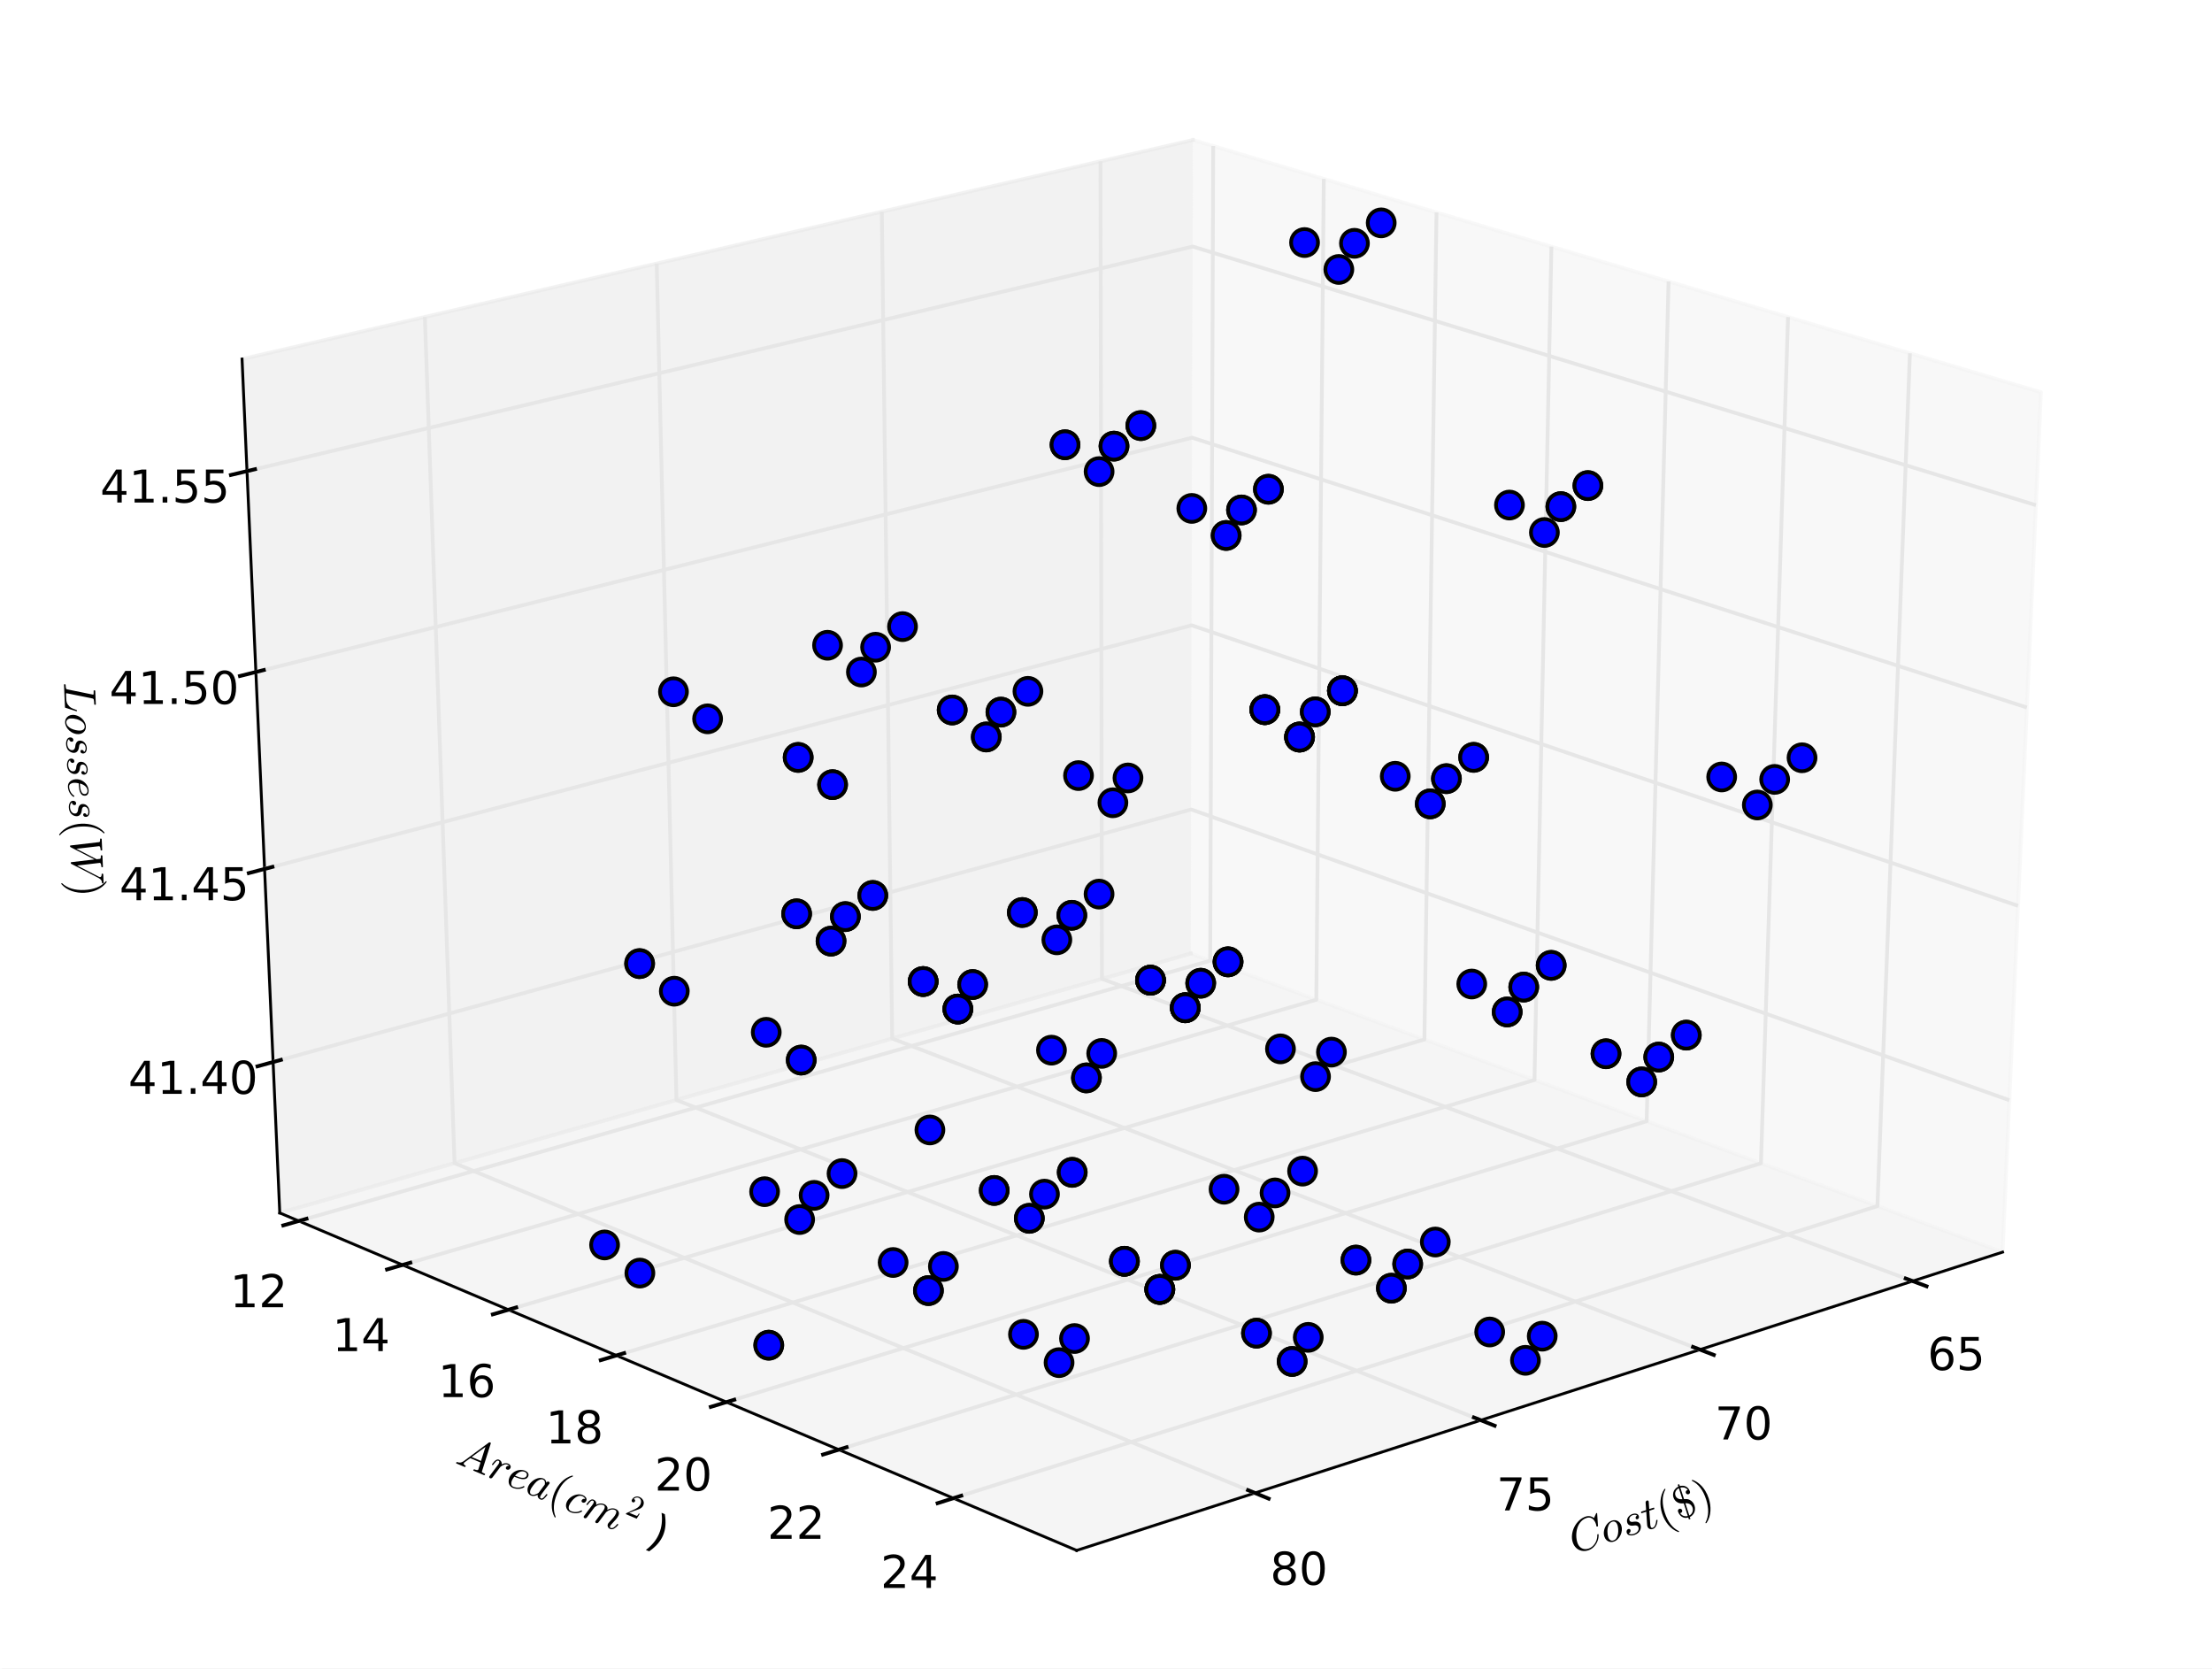 <?xml version="1.0" standalone="no"?>
<!DOCTYPE svg PUBLIC "-//W3C//DTD SVG 1.1//EN"
  "http://www.w3.org/Graphics/SVG/1.1/DTD/svg11.dtd">
<!-- Created with matplotlib (http://matplotlib.sourceforge.net/) -->
<svg width="586pt" height="442pt" viewBox="0 0 586 442"
   xmlns="http://www.w3.org/2000/svg"
   xmlns:xlink="http://www.w3.org/1999/xlink"
   version="1.1"
   id="svg1">
<rect x="0" y="0" width="586" height="442" fill="#808080" stroke="none"/>
<filter id="colorAdd"><feComposite in="SourceGraphic" in2="BackgroundImage" operator="arithmetic" k2="1" k3="1"/></filter>
<g id="figure1">
<g id="patch1">
<path style="fill: #ffffff; stroke: #ffffff; stroke-width: 1; stroke-linejoin: round; stroke-linecap: square;  opacity: 1"  d="M0 442.8L586.8 442.8L586.8 0
L0 0z"/>
</g>
<g id="patch2">
<path style="fill: #ffffff; opacity: 1"  d="M0 442.8L586.8 442.8L586.8 0
L0 0z"/>
</g>
<g id="pane3d1">
<g id="patch3">
<path style="fill: #f2f2f2; stroke: #f2f2f2; stroke-width: 1; stroke-linejoin: round; stroke-linecap: square;  opacity: 0.5"  d="M315.454 252.57L530.514 331.657L540.683 103.901
L316.038 37.076"/>
</g>
</g>
<g id="pane3d2">
<g id="patch4">
<path style="fill: #e6e6e6; stroke: #e6e6e6; stroke-width: 1; stroke-linejoin: round; stroke-linecap: square;  opacity: 0.5"  d="M315.454 252.57L74.116 321.275L64.125 95.107
L316.038 37.076"/>
</g>
</g>
<g id="pane3d3">
<g id="patch5">
<path style="fill: #ececec; stroke: #ececec; stroke-width: 1; stroke-linejoin: round; stroke-linecap: square;  opacity: 0.5"  d="M315.454 252.57L74.116 321.275L285.227 410.666
L530.514 331.657"/>
</g>
</g>
<g id="axis3d1">
<g id="line2d1">
<path style="fill: none; stroke: #000000; stroke-width: 0.75; stroke-linejoin: round; stroke-linecap: square;  opacity: 1"  d="M530.514 331.657L285.227 410.666"/>
</g>
<g id="text1">
<defs>
<path id="c_78ccf8fa08de3008282bc1d42ca8e52f" d="M14.594 -21.578q0 6 2.312 10.562q2.328 4.562 6.75 7.141q4.422 2.562 10.422 2.562q6.297 0 12.125 -3.219q5.844 -3.234 9.969 -8.625q4.125 -5.406 5.641 -11.453q0.203 -0.594 0.781 -0.594l1.219 0q0.391 0 0.641 0.281q0.25 0.266 0.25 0.609q0 0.094 -0.109 0.281q-1.703 6.938 -6.609 13.016q-4.906 6.078 -11.75 9.656q-6.828 3.562 -14.062 3.562q-7.812 0 -14.016 -3.516q-6.188 -3.516 -9.641 -9.766q-3.438 -6.25 -3.438 -14.125q0 -8.391 3.75 -16.609q3.766 -8.234 10.109 -14.656q6.359 -6.422 14.484 -10.234q8.125 -3.812 16.484 -3.812q3.312 0 6.344 1.016q3.031 1 5.609 3.047q2.594 2.047 4.25 4.734l7.922 -8.594q0 -0.203 0.484 -0.203l0.578 0q0.391 0 0.641 0.344q0.25 0.344 0.25 0.688l-6.797 27q0 0.688 -0.781 0.688l-1.797 0q-0.781 0 -0.781 -1.125q0.391 -2.203 0.391 -5.266q0 -4.891 -1.672 -9.203q-1.656 -4.328 -5.156 -6.969q-3.484 -2.641 -8.516 -2.641q-8.156 0 -14.938 4.109q-6.781 4.094 -11.5 10.766q-4.703 6.672 -7.281 14.797q-2.562 8.125 -2.562 15.75"/>
<path id="c_bd2880cc926fc00b7f332ad1632b5ed2" d="M20.125 1.125q-4.75 0 -8.438 -2.25q-3.672 -2.25 -5.688 -6.047q-2 -3.812 -2 -8.656q0 -6.781 3.781 -13.422q3.797 -6.641 10.062 -10.781q6.281 -4.156 13.156 -4.156q3.719 0 6.625 1.266q2.906 1.266 5.047 3.562q2.156 2.297 3.297 5.375q1.156 3.078 1.156 6.688q0 5.219 -2.203 10.281q-2.203 5.047 -6.031 9.172q-3.828 4.125 -8.766 6.547q-4.922 2.422 -10 2.422M20.312 -1.516q4.438 0 8.125 -3.016q3.688 -3.031 6.047 -7.641q2.375 -4.625 3.641 -9.75q1.281 -5.125 1.281 -9.281q0 -4.344 -2.172 -7.375q-2.172 -3.031 -6.422 -3.031q-5.859 0 -10.266 5.016q-4.391 5 -6.609 11.969q-2.219 6.953 -2.219 12.703q0 4.359 2.219 7.391q2.219 3.016 6.375 3.016"/>
<path id="c_75c38898ea241ebcbd0918e2320a1d61" d="M8.688 -6.109q2.688 4.594 10.797 4.594q3.516 0 6.688 -1.188q3.172 -1.203 5.25 -3.594q2.078 -2.391 2.078 -5.812q0 -2.594 -1.859 -4.25q-1.859 -1.656 -4.547 -2.25l-5.406 -1.062q-3.719 -0.938 -6.109 -3.469q-2.391 -2.547 -2.391 -6.156q0 -4.438 2.406 -7.859q2.422 -3.422 6.375 -5.219q3.953 -1.812 8.203 -1.812q4.547 0 8.125 2.172q3.594 2.172 3.594 6.422q0 2.297 -1.297 4.062q-1.281 1.75 -3.578 1.75q-1.328 0 -2.281 -0.859q-0.938 -0.859 -0.938 -2.172q0 -1.172 0.656 -2.266q0.656 -1.109 1.75 -1.766q1.109 -0.656 2.281 -0.656q-0.891 -2.156 -3.312 -3.125q-2.406 -0.984 -5.188 -0.984q-2.547 0 -5.094 1.031q-2.531 1.031 -4.078 3.016q-1.531 1.969 -1.531 4.656q0 1.797 1.266 3.172q1.281 1.359 3.141 1.953l5.812 1.172q2.781 0.578 5.094 2.078q2.328 1.484 3.656 3.766q1.344 2.266 1.344 5.188q0 3.719 -2.078 7.328q-2.062 3.609 -5.094 5.766q-5.328 3.609 -13.031 3.609q-5.328 0 -9.781 -2.438q-4.438 -2.453 -4.438 -7.281q0 -2.734 1.578 -4.75q1.594 -2.031 4.328 -2.031q1.625 0 2.719 0.984q1.094 0.969 1.094 2.578q0 2.297 -1.719 4q-1.703 1.703 -3.984 1.703z"/>
<path id="c_d385b7bbe58e08154ff387bfd902116e" d="M6.203 -8.109q0 -1.469 0.297 -2.781l7.219 -28.703l-10.5 0q-1.016 0 -1.016 -1.328q0.391 -2.188 1.312 -2.188l11.078 0l4.016 -16.312q0.391 -1.328 1.562 -2.25q1.172 -0.922 2.625 -0.922q1.281 0 2.125 0.766q0.859 0.75 0.859 2.016q0 0.297 -0.031 0.469q-0.016 0.156 -0.062 0.359l-4 15.875l10.297 0q1.031 0 1.031 1.312q-0.062 0.25 -0.203 0.844q-0.141 0.578 -0.391 0.969q-0.25 0.391 -0.734 0.391l-10.891 0l-7.172 28.906q-0.734 2.828 -0.734 4.875q0 4.297 2.938 4.297q4.391 0 7.781 -4.125q3.391 -4.125 5.203 -9.062q0.391 -0.578 0.781 -0.578l1.219 0q0.391 0 0.625 0.266q0.25 0.266 0.25 0.609q0 0.203 -0.094 0.297q-2.203 6.047 -6.406 10.641q-4.188 4.594 -9.609 4.594q-3.953 0 -6.672 -2.578q-2.703 -2.594 -2.703 -6.656"/>
<path id="c_06a7a4502300c60b4feec85758ecf628" d="M31 24.812q-5.562 -4.406 -9.594 -10.094q-4.016 -5.688 -6.594 -12.141q-2.562 -6.438 -3.828 -13.469q-1.266 -7.031 -1.266 -14.109q0 -7.172 1.266 -14.203q1.266 -7.031 3.875 -13.531q2.625 -6.5 6.672 -12.156q4.062 -5.672 9.469 -9.922q0 -0.188 0.5 -0.188l0.922 0q0.297 0 0.531 0.266q0.25 0.266 0.25 0.609q0 0.438 -0.188 0.641q-4.891 4.781 -8.141 10.25q-3.25 5.469 -5.234 11.656q-1.969 6.172 -2.844 12.797q-0.875 6.609 -0.875 13.781q0 31.781 16.984 48.297q0.297 0.281 0.297 0.828q0 0.234 -0.266 0.547q-0.266 0.328 -0.516 0.328l-0.922 0q-0.5 0 -0.5 -0.188"/>
<path id="c_549d1e56d9cb6a58439be72e5e01b67d" d="M23.188 5.609l0 -4.625q-5.312 0 -9.297 -2.641q-3.984 -2.641 -6.141 -7.109q-2.141 -4.469 -2.141 -9.641q0 -1.953 1.422 -3.359q1.422 -1.422 3.375 -1.422q1.953 0 3.359 1.422q1.422 1.406 1.422 3.359q0 1.953 -1.422 3.375q-1.406 1.406 -3.359 1.406l-0.109 0q-0.672 0 -1.016 -0.094q-0.094 -0.047 -0.172 -0.062q-0.078 -0.031 -0.125 -0.031q0.688 3.172 2.812 5.812q2.125 2.625 5.141 4.078q3.031 1.438 6.25 1.438l0 -29.203q-2.922 -0.828 -4.172 -1.219q-1.234 -0.391 -2.578 -1.031q-1.344 -0.641 -2.594 -1.469q-1.25 -0.828 -2.656 -2.188q-5.578 -5.672 -5.578 -13.531l0 -0.094l0 -0.094q0 -3.672 1.469 -7.156q1.469 -3.5 4.109 -6.328q2.094 -2.094 5.562 -3.844q3.469 -1.766 6.438 -1.766l0 -4.594l3.516 0l0 4.484q4.984 0 9.031 2.375q4.062 2.375 6.297 6.5q2.25 4.125 2.25 9.25q0 1.953 -1.422 3.375q-1.406 1.406 -3.359 1.406q-1.953 0 -3.375 -1.406q-1.406 -1.422 -1.406 -3.375q0 -1.953 1.406 -3.359q1.422 -1.422 3.375 -1.422l0.094 0q0.688 0 0.984 0.094l0.25 0q-0.891 -2.984 -3.047 -5.172q-2.141 -2.203 -5.094 -3.422q-2.953 -1.219 -5.984 -1.219l0 26.516q4.109 0.922 6.688 2.125q2.594 1.188 4.891 3.531q2.938 2.938 4.469 6.875q1.531 3.922 1.531 8.172l0 0.188q0 4 -1.438 7.812q-1.438 3.812 -4.125 6.688q-2.438 2.438 -5.781 4.203q-3.344 1.766 -6.234 1.766l0 4.625zM26.703 -2.484q3.375 -0.453 6.172 -2.516q2.812 -2.078 4.375 -5.203q1.562 -3.125 1.562 -6.406q0 -3.844 -1.516 -6.703q-1.5 -2.859 -4.219 -4.766q-2.703 -1.906 -6.375 -2.828zM23.188 -41.312l0 -25.578q-3.062 0.344 -5.922 2.125q-2.859 1.781 -4.531 4.547q-1.656 2.75 -1.656 6.016q0 9.719 12.109 12.891"/>
<path id="c_b865a8a4692360a5eaaff4ecf56eccf7" d="M6.5 25q-0.891 0 -0.891 -0.875q0 -0.438 0.203 -0.641q17.094 -16.703 17.094 -48.484q0 -31.781 -16.906 -48.297q-0.391 -0.234 -0.391 -0.828q0 -0.344 0.266 -0.609q0.281 -0.266 0.625 -0.266l0.922 0q0.297 0 0.484 0.188q7.188 5.672 11.969 13.781q4.781 8.094 7 17.281q2.234 9.172 2.234 18.75q0 7.078 -1.203 13.938q-1.203 6.859 -3.812 13.516q-2.609 6.672 -6.609 12.312q-4 5.641 -9.578 10.047q-0.188 0.188 -0.484 0.188z"/>
</defs>
<g id="mathtext1">
<g style="fill: #000000" transform="translate(417.923,414.442)rotate(-17.9)">
<use xlink:href="#c_78ccf8fa08de3008282bc1d42ca8e52f" transform="translate(0,-3)scale(0.12)"/>
<use xlink:href="#c_bd2880cc926fc00b7f332ad1632b5ed2" transform="translate(8.566,-3)scale(0.12)"/>
<use xlink:href="#c_75c38898ea241ebcbd0918e2320a1d61" transform="translate(14.373,-3)scale(0.12)"/>
<use xlink:href="#c_d385b7bbe58e08154ff387bfd902116e" transform="translate(19.986,-3)scale(0.12)"/>
<use xlink:href="#c_06a7a4502300c60b4feec85758ecf628" transform="translate(24.316,-3)scale(0.12)"/>
<use xlink:href="#c_549d1e56d9cb6a58439be72e5e01b67d" transform="translate(28.975,-3)scale(0.12)"/>
<use xlink:href="#c_b865a8a4692360a5eaaff4ecf56eccf7" transform="translate(34.975,-3)scale(0.12)"/>
</g>
</g>
</g>
<g id="Line3DCollection1">
<defs>
<path id="coll0_0_f78b4bf014dd2222f8bf31bfcd9fc53e" d="M506.694 -103.471L291.927 -183.532L291.536 -400.079"/>
<path id="coll0_1_81873341a378641d9cdcb31965424d2b" d="M450.347 -85.321L236.351 -167.711L233.609 -386.735"/>
<path id="coll0_2_fabbe5340fdbcc68b3c86e65e1614616" d="M392.292 -66.62L179.204 -151.442L173.974 -372.998"/>
<path id="coll0_3_98fba79863edcc0c0bfb261b190a41cc" d="M332.45 -47.345L120.418 -134.706L112.554 -358.849"/>
</defs>
<use style="fill: none; stroke: #e6e6e6; stroke-width: 1; stroke-linejoin: round; stroke-linecap: butt;  opacity: 1" xlink:href="#coll0_0_f78b4bf014dd2222f8bf31bfcd9fc53e" x="0" y="442.8"/>
<use style="fill: none; stroke: #e6e6e6; stroke-width: 1; stroke-linejoin: round; stroke-linecap: butt;  opacity: 1" xlink:href="#coll0_1_81873341a378641d9cdcb31965424d2b" x="0" y="442.8"/>
<use style="fill: none; stroke: #e6e6e6; stroke-width: 1; stroke-linejoin: round; stroke-linecap: butt;  opacity: 1" xlink:href="#coll0_2_fabbe5340fdbcc68b3c86e65e1614616" x="0" y="442.8"/>
<use style="fill: none; stroke: #e6e6e6; stroke-width: 1; stroke-linejoin: round; stroke-linecap: butt;  opacity: 1" xlink:href="#coll0_3_98fba79863edcc0c0bfb261b190a41cc" x="0" y="442.8"/>
</g>
<g id="xtick1">
<g id="line2d2">
<path style="fill: none; stroke: #000000; stroke-width: 1; stroke-linejoin: round; stroke-linecap: square;  opacity: 1"  d="M504.856 338.644L510.377 340.702"/>
</g>
<g id="text2">
<defs>
<path id="c_cc8d6d580d1b10c8632f7a42cd53db8a" d="M33.016 -40.375q-6.641 0 -10.531 4.547q-3.875 4.531 -3.875 12.438q0 7.859 3.875 12.438q3.891 4.562 10.531 4.562q6.641 0 10.516 -4.562q3.875 -4.578 3.875 -12.438q0 -7.906 -3.875 -12.438q-3.875 -4.547 -10.516 -4.547M52.594 -71.297l0 8.984q-3.719 -1.75 -7.5 -2.672q-3.781 -0.938 -7.5 -0.938q-9.766 0 -14.922 6.594q-5.141 6.594 -5.875 19.922q2.875 -4.25 7.219 -6.516q4.359 -2.266 9.578 -2.266q10.984 0 17.359 6.672q6.375 6.656 6.375 18.125q0 11.234 -6.641 18.031q-6.641 6.781 -17.672 6.781q-12.656 0 -19.344 -9.688q-6.688 -9.703 -6.688 -28.109q0 -17.281 8.203 -27.562q8.203 -10.281 22.016 -10.281q3.719 0 7.5 0.734q3.781 0.734 7.891 2.188"/>
<path id="c_1260a2df50f305f3db244e29828f968e" d="M10.797 -72.906l38.719 0l0 8.312l-29.688 0l0 17.859q2.141 -0.734 4.281 -1.094q2.156 -0.359 4.312 -0.359q12.203 0 19.328 6.688q7.141 6.688 7.141 18.109q0 11.766 -7.328 18.297q-7.328 6.516 -20.656 6.516q-4.594 0 -9.359 -0.781q-4.75 -0.781 -9.828 -2.344l0 -9.922q4.391 2.391 9.078 3.562q4.688 1.172 9.906 1.172q8.453 0 13.375 -4.438q4.938 -4.438 4.938 -12.062q0 -7.609 -4.938 -12.047q-4.922 -4.453 -13.375 -4.453q-3.953 0 -7.891 0.875q-3.922 0.875 -8.016 2.734z"/>
</defs>
<g style="fill: #000000; opacity: 1" transform="translate(510.627,362.888)scale(0.12)">
<use xlink:href="#c_cc8d6d580d1b10c8632f7a42cd53db8a"/>
<use xlink:href="#c_1260a2df50f305f3db244e29828f968e" x="63.623"/>
</g>
</g>
</g>
<g id="xtick2">
<g id="line2d3">
<path style="fill: none; stroke: #000000; stroke-width: 1; stroke-linejoin: round; stroke-linecap: square;  opacity: 1"  d="M448.514 356.773L454.021 358.894"/>
</g>
<g id="text3">
<defs>
<path id="c_956f18cfdaf972f35a6c2b4aaac2532b" d="M8.203 -72.906l46.875 0l0 4.203l-26.469 68.703l-10.297 0l24.906 -64.594l-35.016 0z"/>
<path id="c_7a2040fe3b94fcd41d0a72c84e93b115" d="M31.781 -66.406q-7.609 0 -11.453 7.5q-3.828 7.484 -3.828 22.531q0 14.984 3.828 22.484q3.844 7.5 11.453 7.5q7.672 0 11.5 -7.5q3.844 -7.5 3.844 -22.484q0 -15.047 -3.844 -22.531q-3.828 -7.5 -11.5 -7.5M31.781 -74.219q12.266 0 18.734 9.703q6.469 9.688 6.469 28.141q0 18.406 -6.469 28.109q-6.469 9.688 -18.734 9.688q-12.25 0 -18.719 -9.688q-6.469 -9.703 -6.469 -28.109q0 -18.453 6.469 -28.141q6.469 -9.703 18.719 -9.703"/>
</defs>
<g style="fill: #000000; opacity: 1" transform="translate(454.309,381.281)scale(0.12)">
<use xlink:href="#c_956f18cfdaf972f35a6c2b4aaac2532b"/>
<use xlink:href="#c_7a2040fe3b94fcd41d0a72c84e93b115" x="63.623"/>
</g>
</g>
</g>
<g id="xtick3">
<g id="line2d4">
<path style="fill: none; stroke: #000000; stroke-width: 1; stroke-linejoin: round; stroke-linecap: square;  opacity: 1"  d="M390.465 375.452L395.954 377.637"/>
</g>
<g id="text4">
<g style="fill: #000000; opacity: 1" transform="translate(396.461,400.077)scale(0.12)">
<use xlink:href="#c_956f18cfdaf972f35a6c2b4aaac2532b"/>
<use xlink:href="#c_1260a2df50f305f3db244e29828f968e" x="63.623"/>
</g>
</g>
</g>
<g id="xtick4">
<g id="line2d5">
<path style="fill: none; stroke: #000000; stroke-width: 1; stroke-linejoin: round; stroke-linecap: square;  opacity: 1"  d="M330.629 394.705L336.097 396.958"/>
</g>
<g id="text5">
<defs>
<path id="c_bef35738d52871942e50b9de9b122bab" d="M31.781 -34.625q-7.031 0 -11.062 3.766q-4.016 3.766 -4.016 10.344q0 6.594 4.016 10.359q4.031 3.766 11.062 3.766q7.031 0 11.078 -3.781q4.062 -3.797 4.062 -10.344q0 -6.578 -4.031 -10.344q-4.016 -3.766 -11.109 -3.766M21.922 -38.812q-6.344 -1.562 -9.891 -5.906q-3.531 -4.359 -3.531 -10.609q0 -8.734 6.219 -13.812q6.234 -5.078 17.062 -5.078q10.891 0 17.094 5.078q6.203 5.078 6.203 13.812q0 6.25 -3.547 10.609q-3.531 4.344 -9.828 5.906q7.125 1.656 11.094 6.5q3.984 4.828 3.984 11.797q0 10.609 -6.469 16.281q-6.469 5.656 -18.531 5.656q-12.047 0 -18.531 -5.656q-6.469 -5.672 -6.469 -16.281q0 -6.969 4 -11.797q4.016 -4.844 11.141 -6.5M18.312 -54.391q0 5.656 3.531 8.828q3.547 3.172 9.938 3.172q6.359 0 9.938 -3.172q3.594 -3.172 3.594 -8.828q0 -5.672 -3.594 -8.844q-3.578 -3.172 -9.938 -3.172q-6.391 0 -9.938 3.172q-3.531 3.172 -3.531 8.844"/>
</defs>
<g style="fill: #000000; opacity: 1" transform="translate(336.491,419.77)scale(0.12)">
<use xlink:href="#c_bef35738d52871942e50b9de9b122bab"/>
<use xlink:href="#c_7a2040fe3b94fcd41d0a72c84e93b115" x="63.623"/>
</g>
</g>
</g>
</g>
<g id="axis3d2">
<g id="line2d6">
<path style="fill: none; stroke: #000000; stroke-width: 0.75; stroke-linejoin: round; stroke-linecap: square;  opacity: 1"  d="M74.116 321.275L285.227 410.666"/>
</g>
<g id="text6">
<defs>
<path id="c_2f34324f9b6cd00b83d7659547482159" d="M4.5 -0q-0.984 0 -0.984 -1.312q0.391 -2.203 1.266 -2.203q4.062 0 7.016 -1.609q2.953 -1.609 5.094 -4.984q0.203 -0.188 0.203 -0.188l35.688 -60.219q0.781 -1.062 1.906 -1.062l1.312 0q0.297 0 0.594 0.125q0.297 0.109 0.516 0.391q0.219 0.266 0.219 0.547l6.047 64.609q0 0.438 0.438 1.312q0.984 1.078 7.484 1.078q1.016 0 1.016 1.312q-0.344 1.328 -0.562 1.766q-0.219 0.438 -1.141 0.438l-25 0q-0.938 0 -0.938 -1.312q0.547 -2.203 1.328 -2.203q7.906 0 8.391 -2.688l-1.516 -16.5l-24.656 0l-8 13.422q-0.734 1.078 -0.734 2.5q0 1.75 1.688 2.516q1.688 0.75 3.734 0.75q0.969 0 0.969 1.312q-0.344 1.422 -0.547 1.812q-0.188 0.391 -1.109 0.391zM30.172 -26.219l22.312 0l-2.969 -32.375z"/>
<path id="c_439964be9e9f5a11ea84f1c0bd1fc39b" d="M7.719 -1.703q0 -0.594 0.094 -0.891l7.469 -29.828q0.734 -2.781 0.734 -4.891q0 -4.297 -2.922 -4.297q-3.125 0 -4.641 3.75q-1.516 3.734 -2.938 9.438q0 0.297 -0.297 0.469q-0.281 0.172 -0.531 0.172l-1.172 0q-0.344 0 -0.594 -0.359q-0.234 -0.375 -0.234 -0.672q1.078 -4.344 2.078 -7.359q1 -3.031 3.125 -5.516q2.125 -2.5 5.297 -2.5q3.469 0 6.078 2q2.609 2 3.25 5.266q2.531 -3.312 5.781 -5.281q3.25 -1.984 7.109 -1.984q3.172 0 5.578 1.859q2.422 1.844 2.422 5.016q0 2.547 -1.594 4.438q-1.578 1.875 -4.219 1.875q-1.609 0 -2.703 -1q-1.094 -1.016 -1.094 -2.625q0 -2.188 1.609 -3.922q1.609 -1.734 3.703 -1.734q-1.609 -1.328 -3.906 -1.328q-4.297 0 -7.469 3.062q-3.172 3.047 -5.719 7.734l-7.125 28.609q-0.344 1.375 -1.547 2.344q-1.188 0.984 -2.656 0.984q-1.219 0 -2.094 -0.781q-0.875 -0.781 -0.875 -2.047"/>
<path id="c_67a1adfdf9fbdb7189c9402c3f73ee06" d="M20.125 1.125q-4.797 0 -8.391 -2.484q-3.578 -2.5 -5.469 -6.719q-1.875 -4.234 -1.875 -8.922q0 -7.125 3.594 -13.391q3.594 -6.281 9.734 -10.031q6.156 -3.766 13.188 -3.766q4.297 0 7.5 2.219q3.203 2.219 3.203 6.375q0 5.766 -4.594 8.578q-4.594 2.797 -10.359 3.453q-5.75 0.656 -12.734 0.656l-0.297 0q-1.609 5.969 -1.609 10.203q0 4.453 2.047 7.828q2.047 3.359 6.25 3.359q5.953 0 11.438 -2.734q5.5 -2.734 8.969 -7.562q0.297 -0.297 0.781 -0.297q0.5 0 1 0.562q0.516 0.562 0.516 1.047q0 0.391 -0.188 0.594q-3.672 5.125 -9.875 8.078q-6.188 2.953 -12.828 2.953M14.203 -25.484q5.812 0 10.75 -0.531q4.938 -0.547 8.938 -2.719q4 -2.172 4 -6.766q0 -1.859 -1.031 -3.25q-1.016 -1.391 -2.656 -2.125q-1.641 -0.734 -3.391 -0.734q-4.25 0 -7.641 2.297q-3.391 2.297 -5.594 5.984q-2.203 3.688 -3.375 7.844"/>
<path id="c_93c5d2a957e9d9c519042af352de3d6d" d="M17.391 1.125q-6.312 0 -9.953 -4.766q-3.625 -4.766 -3.625 -11.25q0 -6.406 3.312 -13.281q3.328 -6.891 8.969 -11.453q5.641 -4.562 12.125 -4.562q2.984 0 5.328 1.609q2.344 1.609 3.656 4.391q1.125 -4 4.406 -4q1.266 0 2.109 0.766q0.859 0.75 0.859 2.016q0 0.297 -0.031 0.453q-0.016 0.141 -0.062 0.328l-6.984 27.938q-0.688 2.969 -0.688 4.875q0 4.297 2.891 4.297q3.125 0 4.75 -3.969q1.641 -3.984 2.766 -9.219q0.188 -0.578 0.781 -0.578l1.219 0q0.391 0 0.625 0.344q0.25 0.344 0.25 0.625q-1.75 6.984 -3.828 11.219q-2.078 4.219 -6.766 4.219q-3.359 0 -5.953 -1.969q-2.594 -1.984 -3.219 -5.266q-6.453 7.234 -12.938 7.234M17.484 -1.516q3.609 0 7 -2.703q3.391 -2.719 5.844 -6.375q0.094 -0.094 0.094 -0.297l5.375 -21.734l0.094 -0.281q-0.594 -3.562 -2.578 -6.125q-1.969 -2.578 -5.328 -2.578q-3.375 0 -6.281 2.766q-2.906 2.766 -4.906 6.516q-1.953 4 -3.734 10.984q-1.781 6.984 -1.781 10.844q0 3.469 1.484 6.234q1.5 2.75 4.719 2.75"/>
<path id="c_b07d6f11a21858567942a721216c1186" d="M11.719 -11.922q0 4.359 2.219 7.391q2.219 3.016 6.375 3.016q5.953 0 11.438 -2.734q5.5 -2.734 8.969 -7.562q0.297 -0.297 0.781 -0.297q0.5 0 1 0.562q0.516 0.562 0.516 1.047q0 0.391 -0.188 0.594q-3.672 5.125 -9.875 8.078q-6.188 2.953 -12.828 2.953q-4.797 0 -8.453 -2.266q-3.656 -2.281 -5.672 -6.078q-2 -3.812 -2 -8.609q0 -6.734 3.766 -13.375q3.766 -6.641 10.016 -10.812q6.25 -4.172 13.125 -4.172q4.5 0 8.078 2.172q3.594 2.172 3.594 6.422q0 2.734 -1.594 4.672q-1.578 1.922 -4.266 1.922q-1.609 0 -2.719 -1q-1.094 -1 -1.094 -2.625q0 -2.344 1.703 -4q1.719 -1.656 4.016 -1.656l0.188 0q-1.172 -1.703 -3.391 -2.516q-2.219 -0.812 -4.609 -0.812q-5.859 0 -10.266 5.016q-4.391 5 -6.609 11.969q-2.219 6.953 -2.219 12.703"/>
<path id="c_560614b1ec0287947e12f151dc8b925e" d="M7.719 -1.703q0 -0.594 0.094 -0.891l7.469 -29.828q0.734 -2.781 0.734 -4.891q0 -4.297 -2.922 -4.297q-3.125 0 -4.641 3.75q-1.516 3.734 -2.938 9.438q0 0.297 -0.297 0.469q-0.281 0.172 -0.531 0.172l-1.172 0q-0.344 0 -0.594 -0.359q-0.234 -0.375 -0.234 -0.672q1.078 -4.344 2.078 -7.359q1 -3.031 3.125 -5.516q2.125 -2.5 5.297 -2.5q3.75 0 6.625 2.375q2.891 2.359 2.891 6.016q2.984 -3.906 6.984 -6.141q4 -2.25 8.5 -2.25q4.734 0 8.172 2.422q3.453 2.406 3.453 6.859q3.062 -4.359 7.188 -6.812q4.141 -2.469 9.016 -2.469q5.172 0 8.312 2.812q3.156 2.797 3.156 7.969q0 4.109 -1.828 9.922q-1.828 5.812 -4.562 12.984q-1.422 3.469 -1.422 6q0 2.984 2.344 2.984q3.906 0 6.5 -4.188q2.594 -4.203 3.656 -9q0.297 -0.578 0.844 -0.578l1.172 0q0.391 0 0.656 0.266q0.266 0.266 0.266 0.609q0 0.094 -0.094 0.297q-1.375 5.656 -4.766 10.453q-3.391 4.781 -8.469 4.781q-3.516 0 -6.016 -2.422q-2.484 -2.422 -2.484 -5.875q0 -1.766 0.828 -3.906q2.828 -7.531 4.703 -13.438q1.891 -5.906 1.891 -10.391q0 -2.797 -1.125 -4.75q-1.125 -1.953 -3.75 -1.953q-5.469 0 -9.484 3.359q-4 3.344 -6.922 8.859q-0.203 0.969 -0.297 1.516l-6.453 25.672q-0.344 1.375 -1.547 2.344q-1.188 0.984 -2.641 0.984q-1.172 0 -2.078 -0.781q-0.906 -0.781 -0.906 -2.047q0 -0.594 0.094 -0.891l6.406 -25.484q1.016 -4.094 1.016 -6.828q0 -2.797 -1.156 -4.75q-1.141 -1.953 -3.875 -1.953q-3.656 0 -6.734 1.625q-3.078 1.609 -5.375 4.266q-2.297 2.656 -4.188 6.328l-6.797 27.188q-0.344 1.375 -1.547 2.344q-1.188 0.984 -2.656 0.984q-1.219 0 -2.094 -0.781q-0.875 -0.781 -0.875 -2.047"/>
<path id="c_1210e7f4d85518601ea3049211d562d0" d="M4.984 -0l0 -2.688q0 -0.25 0.188 -0.531l15.531 -17.188q3.516 -3.812 5.703 -6.391q2.203 -2.594 4.344 -5.969q2.156 -3.375 3.406 -6.859q1.25 -3.484 1.25 -7.391q0 -4.109 -1.516 -7.844q-1.516 -3.734 -4.516 -5.984q-3 -2.25 -7.25 -2.25q-4.344 0 -7.812 2.625q-3.469 2.609 -4.891 6.75q0.391 -0.094 1.078 -0.094q2.25 0 3.828 1.516q1.594 1.516 1.594 3.906q0 2.297 -1.594 3.891q-1.578 1.578 -3.828 1.578q-2.344 0 -3.938 -1.625q-1.578 -1.641 -1.578 -3.844q0 -3.766 1.406 -7.047q1.422 -3.297 4.078 -5.859q2.672 -2.578 6.016 -3.938q3.344 -1.375 7.094 -1.375q5.719 0 10.641 2.422q4.938 2.422 7.812 6.844q2.891 4.406 2.891 10.328q0 4.344 -1.906 8.25q-1.906 3.906 -4.891 7.109q-2.969 3.188 -7.609 7.25q-4.641 4.047 -6.094 5.406l-11.328 10.891l9.609 0q7.078 0 11.844 -0.109q4.766 -0.125 5.047 -0.375q1.172 -1.266 2.406 -9.234l2.922 0l-2.828 17.828z"/>
<path id="c_e96974be642f6eac0427d72f9cec6c19" d="M8.016 -75.875l7.812 0q7.312 11.516 10.953 22.562q3.641 11.031 3.641 21.922q0 10.938 -3.641 22.016q-3.641 11.078 -10.953 22.562l-7.812 0q6.484 -11.188 9.688 -22.25q3.203 -11.062 3.203 -22.328q0 -11.281 -3.203 -22.266q-3.203 -11 -9.688 -22.219"/>
</defs>
<g id="mathtext2">
<g style="fill: #000000" transform="translate(119.116,390.456)rotate(-337.1)">
<use xlink:href="#c_2f34324f9b6cd00b83d7659547482159" transform="translate(0,-3.298)scale(0.12)"/>
<use xlink:href="#c_439964be9e9f5a11ea84f1c0bd1fc39b" transform="translate(9,-3.298)scale(0.12)"/>
<use xlink:href="#c_67a1adfdf9fbdb7189c9402c3f73ee06" transform="translate(14.414,-3.298)scale(0.12)"/>
<use xlink:href="#c_93c5d2a957e9d9c519042af352de3d6d" transform="translate(19.992,-3.298)scale(0.12)"/>
<use xlink:href="#c_06a7a4502300c60b4feec85758ecf628" transform="translate(26.326,-3.298)scale(0.12)"/>
<use xlink:href="#c_b07d6f11a21858567942a721216c1186" transform="translate(30.984,-3.298)scale(0.12)"/>
<use xlink:href="#c_560614b1ec0287947e12f151dc8b925e" transform="translate(36.17,-3.298)scale(0.12)"/>
<use xlink:href="#c_1210e7f4d85518601ea3049211d562d0" transform="translate(46.705,-8.4)scale(0.084)"/>
<use xlink:href="#c_e96974be642f6eac0427d72f9cec6c19" transform="translate(54.746,-3.298)scale(0.12)"/>
</g>
</g>
</g>
<g id="Line3DCollection2">
<defs>
<path id="coll1_0_5a9035f0411a5e6d9106ba55bd9fa82e" d="M321.403 -404.128L320.604 -188.336L79.151 -119.393"/>
<path id="coll1_1_8da065f5f504724d623d7d3a2c6335c9" d="M350.698 -395.413L348.717 -177.998L106.651 -107.748"/>
<path id="coll1_2_3dafe3ad2aa2580ad030255d7ba1f9c6" d="M380.558 -386.531L377.349 -167.469L134.69 -95.876"/>
<path id="coll1_3_65c28fb393d2b24adf12f1ecf7ad258d" d="M410.997 -377.476L406.514 -156.743L163.284 -83.768"/>
<path id="coll1_4_1cea724b98cdd57d7fdab61a339b241b" d="M442.034 -368.244L436.227 -145.816L192.45 -71.418"/>
<path id="coll1_5_1dd5138b8b5628ad49b2875717d2958a" d="M473.685 -358.829L466.505 -134.682L222.205 -58.819"/>
<path id="coll1_6_cf5ec933d71e908f246c395ec0059e6e" d="M505.97 -349.225L497.363 -123.334L252.568 -45.963"/>
</defs>
<use style="fill: none; stroke: #e6e6e6; stroke-width: 1; stroke-linejoin: round; stroke-linecap: butt;  opacity: 1" xlink:href="#coll1_0_5a9035f0411a5e6d9106ba55bd9fa82e" x="0" y="442.8"/>
<use style="fill: none; stroke: #e6e6e6; stroke-width: 1; stroke-linejoin: round; stroke-linecap: butt;  opacity: 1" xlink:href="#coll1_1_8da065f5f504724d623d7d3a2c6335c9" x="0" y="442.8"/>
<use style="fill: none; stroke: #e6e6e6; stroke-width: 1; stroke-linejoin: round; stroke-linecap: butt;  opacity: 1" xlink:href="#coll1_2_3dafe3ad2aa2580ad030255d7ba1f9c6" x="0" y="442.8"/>
<use style="fill: none; stroke: #e6e6e6; stroke-width: 1; stroke-linejoin: round; stroke-linecap: butt;  opacity: 1" xlink:href="#coll1_3_65c28fb393d2b24adf12f1ecf7ad258d" x="0" y="442.8"/>
<use style="fill: none; stroke: #e6e6e6; stroke-width: 1; stroke-linejoin: round; stroke-linecap: butt;  opacity: 1" xlink:href="#coll1_4_1cea724b98cdd57d7fdab61a339b241b" x="0" y="442.8"/>
<use style="fill: none; stroke: #e6e6e6; stroke-width: 1; stroke-linejoin: round; stroke-linecap: butt;  opacity: 1" xlink:href="#coll1_5_1dd5138b8b5628ad49b2875717d2958a" x="0" y="442.8"/>
<use style="fill: none; stroke: #e6e6e6; stroke-width: 1; stroke-linejoin: round; stroke-linecap: butt;  opacity: 1" xlink:href="#coll1_6_cf5ec933d71e908f246c395ec0059e6e" x="0" y="442.8"/>
</g>
<g id="xtick5">
<g id="line2d7">
<path style="fill: none; stroke: #000000; stroke-width: 1; stroke-linejoin: round; stroke-linecap: square;  opacity: 1"  d="M81.199 322.822L75.048 324.579"/>
</g>
<g id="text7">
<defs>
<path id="c_42baa63129a918535c52adb20d687ea7" d="M12.406 -8.297l16.109 0l0 -55.625l-17.531 3.516l0 -8.984l17.438 -3.516l9.859 0l0 64.609l16.109 0l0 8.297l-41.984 0z"/>
<path id="c_ed3f3ed3ebfbd18bcb9c012009a68ad1" d="M19.188 -8.297l34.422 0l0 8.297l-46.281 0l0 -8.297q5.609 -5.812 15.297 -15.594q9.703 -9.797 12.188 -12.641q4.734 -5.312 6.609 -9q1.891 -3.688 1.891 -7.25q0 -5.812 -4.078 -9.469q-4.078 -3.672 -10.625 -3.672q-4.641 0 -9.797 1.609q-5.141 1.609 -11 4.891l0 -9.969q5.953 -2.391 11.125 -3.609q5.188 -1.219 9.484 -1.219q11.328 0 18.062 5.672q6.734 5.656 6.734 15.125q0 4.5 -1.688 8.531q-1.672 4.016 -6.125 9.484q-1.219 1.422 -7.766 8.188q-6.531 6.766 -18.453 18.922"/>
</defs>
<g style="fill: #000000; opacity: 1" transform="translate(60.911,346.25)scale(0.12)">
<use xlink:href="#c_42baa63129a918535c52adb20d687ea7"/>
<use xlink:href="#c_ed3f3ed3ebfbd18bcb9c012009a68ad1" x="63.623"/>
</g>
</g>
</g>
<g id="xtick6">
<g id="line2d8">
<path style="fill: none; stroke: #000000; stroke-width: 1; stroke-linejoin: round; stroke-linecap: square;  opacity: 1"  d="M108.705 334.455L102.535 336.246"/>
</g>
<g id="text8">
<defs>
<path id="c_a0416418d96557a09b8c1332d34883ba" d="M37.797 -64.312l-24.906 38.922l24.906 0zM35.203 -72.906l12.406 0l0 47.516l10.406 0l0 8.203l-10.406 0l0 17.188l-9.812 0l0 -17.188l-32.906 0l0 -9.516z"/>
</defs>
<g style="fill: #000000; opacity: 1" transform="translate(88.055,357.884)scale(0.12)">
<use xlink:href="#c_42baa63129a918535c52adb20d687ea7"/>
<use xlink:href="#c_a0416418d96557a09b8c1332d34883ba" x="63.623"/>
</g>
</g>
</g>
<g id="xtick7">
<g id="line2d9">
<path style="fill: none; stroke: #000000; stroke-width: 1; stroke-linejoin: round; stroke-linecap: square;  opacity: 1"  d="M136.751 346.316L130.561 348.142"/>
</g>
<g id="text9">
<g style="fill: #000000; opacity: 1" transform="translate(116.049,370.062)scale(0.12)">
<use xlink:href="#c_42baa63129a918535c52adb20d687ea7"/>
<use xlink:href="#c_cc8d6d580d1b10c8632f7a42cd53db8a" x="63.623"/>
</g>
</g>
</g>
<g id="xtick8">
<g id="line2d10">
<path style="fill: none; stroke: #000000; stroke-width: 1; stroke-linejoin: round; stroke-linecap: square;  opacity: 1"  d="M165.351 358.412L159.144 360.274"/>
</g>
<g id="text10">
<g style="fill: #000000; opacity: 1" transform="translate(144.582,382.322)scale(0.12)">
<use xlink:href="#c_42baa63129a918535c52adb20d687ea7"/>
<use xlink:href="#c_bef35738d52871942e50b9de9b122bab" x="63.623"/>
</g>
</g>
</g>
<g id="xtick9">
<g id="line2d11">
<path style="fill: none; stroke: #000000; stroke-width: 1; stroke-linejoin: round; stroke-linecap: square;  opacity: 1"  d="M194.523 370.749L188.298 372.649"/>
</g>
<g id="text11">
<g style="fill: #000000; opacity: 1" transform="translate(173.419,394.828)scale(0.12)">
<use xlink:href="#c_ed3f3ed3ebfbd18bcb9c012009a68ad1"/>
<use xlink:href="#c_7a2040fe3b94fcd41d0a72c84e93b115" x="63.623"/>
</g>
</g>
</g>
<g id="xtick10">
<g id="line2d12">
<path style="fill: none; stroke: #000000; stroke-width: 1; stroke-linejoin: round; stroke-linecap: square;  opacity: 1"  d="M224.284 383.336L218.042 385.274"/>
</g>
<g id="text12">
<g style="fill: #000000; opacity: 1" transform="translate(203.282,407.586)scale(0.12)">
<use xlink:href="#c_ed3f3ed3ebfbd18bcb9c012009a68ad1"/>
<use xlink:href="#c_ed3f3ed3ebfbd18bcb9c012009a68ad1" x="63.623"/>
</g>
</g>
</g>
<g id="xtick11">
<g id="line2d13">
<path style="fill: none; stroke: #000000; stroke-width: 1; stroke-linejoin: round; stroke-linecap: square;  opacity: 1"  d="M254.652 396.179L248.393 398.157"/>
</g>
<g id="text13">
<g style="fill: #000000; opacity: 1" transform="translate(233.283,420.605)scale(0.12)">
<use xlink:href="#c_ed3f3ed3ebfbd18bcb9c012009a68ad1"/>
<use xlink:href="#c_a0416418d96557a09b8c1332d34883ba" x="63.623"/>
</g>
</g>
</g>
</g>
<g id="axis3d3">
<g id="line2d14">
<path style="fill: none; stroke: #000000; stroke-width: 0.75; stroke-linejoin: round; stroke-linecap: square;  opacity: 1"  d="M74.116 321.275L64.125 95.107"/>
</g>
<g id="text14">
<defs>
<path id="c_9d9fc0f5a68b3451eca65ae635b3492d" d="M4.688 -0q-0.969 0 -0.969 -1.312q0.047 -0.25 0.188 -0.859q0.141 -0.609 0.406 -0.969q0.281 -0.375 0.672 -0.375q6.094 0 8.5 -0.688q1.312 -0.438 1.891 -2.688l13.734 -54.922q0.188 -0.984 0.188 -1.375q0 -1.078 -1.219 -1.219q-1.859 -0.391 -7.172 -0.391q-0.984 0 -0.984 -1.312q0.344 -1.281 0.531 -1.734q0.203 -0.469 1.125 -0.469l29.547 0q0.875 0 0.875 1.312q-0.141 1.031 -0.344 1.625q-0.188 0.578 -0.969 0.578q-7.375 0 -9.859 0.484q-2.453 0.438 -3.031 2.938l-13.672 54.875q-0.438 1.219 -0.438 2.203q0 0.781 3.406 0.781l9.281 0q7.859 0 12.734 -3.125q4.891 -3.125 7.234 -7.047q2.344 -3.938 3.922 -8.156q1.594 -4.234 2.328 -4.375l0.891 0q1.016 0 1.016 1.312l-8.891 24.219q-0.141 0.688 -0.922 0.688z"/>
<path id="c_251a4d58cac0151c5a1822fd57888890" d="M17.828 1.125l-4.641 -63.719q-0.344 -1.469 -2.203 -1.828q-1.859 -0.375 -4.594 -0.375q-0.969 0 -0.969 -1.312q0.344 -1.281 0.531 -1.734q0.203 -0.469 1.125 -0.469l23.828 0q0.984 0 0.984 1.312q-0.391 2.203 -1.281 2.203q-8 0 -8.484 2.781l3.562 50.484l25 -43.547l-0.484 -7.516q-0.344 -1.469 -2.203 -1.828q-1.859 -0.375 -4.594 -0.375q-1.016 0 -1.016 -1.312q0.328 -1.281 0.516 -1.734q0.203 -0.469 1.188 -0.469l23.828 0q0.969 0 0.969 1.312q-0.047 0.25 -0.188 0.844q-0.141 0.578 -0.391 0.969q-0.25 0.391 -0.734 0.391q-8.062 0 -8.5 2.781l0 0.734l3.625 49.75l27.188 -47.453q0.594 -1.078 0.594 -2.094q0 -2.062 -2.016 -2.891q-2 -0.828 -4.484 -0.828q-0.969 0 -0.969 -1.312q0.188 -0.781 0.312 -1.219q0.125 -0.453 0.438 -0.719q0.312 -0.266 0.953 -0.266l19.094 0q0.969 0 0.969 1.312q-0.047 0.25 -0.203 0.859q-0.141 0.609 -0.406 0.984q-0.266 0.359 -0.656 0.359q-7.125 0 -10.844 6.5q-0.281 0.281 -0.281 0.281l-33.891 59.141q-0.547 1.078 -1.719 1.078l-0.781 0q-1.219 0 -1.219 -1.078l-3.797 -51.516l-29.406 51.516q-0.734 1.078 -1.75 1.078l-0.828 0q-1.172 0 -1.172 -1.078"/>
</defs>
<g id="mathtext3">
<g style="fill: #000000" transform="translate(13.932,180.926)rotate(-272.5)">
<use xlink:href="#c_9d9fc0f5a68b3451eca65ae635b3492d" transform="translate(0,-3)scale(0.12)"/>
<use xlink:href="#c_bd2880cc926fc00b7f332ad1632b5ed2" transform="translate(8.162,-3)scale(0.12)"/>
<use xlink:href="#c_75c38898ea241ebcbd0918e2320a1d61" transform="translate(13.969,-3)scale(0.12)"/>
<use xlink:href="#c_75c38898ea241ebcbd0918e2320a1d61" transform="translate(19.582,-3)scale(0.12)"/>
<use xlink:href="#c_67a1adfdf9fbdb7189c9402c3f73ee06" transform="translate(25.195,-3)scale(0.12)"/>
<use xlink:href="#c_75c38898ea241ebcbd0918e2320a1d61" transform="translate(30.773,-3)scale(0.12)"/>
<use xlink:href="#c_06a7a4502300c60b4feec85758ecf628" transform="translate(36.387,-3)scale(0.12)"/>
<use xlink:href="#c_251a4d58cac0151c5a1822fd57888890" transform="translate(41.045,-3)scale(0.12)"/>
<use xlink:href="#c_b865a8a4692360a5eaaff4ecf56eccf7" transform="translate(52.371,-3)scale(0.12)"/>
</g>
</g>
</g>
<g id="Line3DCollection3">
<defs>
<path id="coll2_0_6d7b3b07aa0b4300fed66e9721fbd723" d="M72.35 -161.497L315.557 -228.395L532.31 -151.383"/>
<path id="coll2_1_6eedf0c9d2465fe8bb0d87dc8433b3b2" d="M70.091 -212.637L315.689 -277.173L534.609 -202.875"/>
<path id="coll2_2_22e5255ac32151bfcf9310d31e5c0e11" d="M67.787 -264.797L315.824 -326.866L536.955 -255.401"/>
<path id="coll2_3_252af9d70c49f5b83f22f48b6fe7ff16" d="M65.436 -318.007L315.961 -377.501L539.348 -308.995"/>
</defs>
<use style="fill: none; stroke: #e6e6e6; stroke-width: 1; stroke-linejoin: round; stroke-linecap: butt;  opacity: 1" xlink:href="#coll2_0_6d7b3b07aa0b4300fed66e9721fbd723" x="0" y="442.8"/>
<use style="fill: none; stroke: #e6e6e6; stroke-width: 1; stroke-linejoin: round; stroke-linecap: butt;  opacity: 1" xlink:href="#coll2_1_6eedf0c9d2465fe8bb0d87dc8433b3b2" x="0" y="442.8"/>
<use style="fill: none; stroke: #e6e6e6; stroke-width: 1; stroke-linejoin: round; stroke-linecap: butt;  opacity: 1" xlink:href="#coll2_2_22e5255ac32151bfcf9310d31e5c0e11" x="0" y="442.8"/>
<use style="fill: none; stroke: #e6e6e6; stroke-width: 1; stroke-linejoin: round; stroke-linecap: butt;  opacity: 1" xlink:href="#coll2_3_252af9d70c49f5b83f22f48b6fe7ff16" x="0" y="442.8"/>
</g>
<g id="xtick12">
<g id="line2d15">
<path style="fill: none; stroke: #000000; stroke-width: 1; stroke-linejoin: round; stroke-linecap: square;  opacity: 1"  d="M74.414 280.735L68.216 282.44"/>
</g>
<g id="text15">
<defs>
<path id="c_ed3e21196fb739f392806f09ca0594ef" d="M10.688 -12.406l10.312 0l0 12.406l-10.312 0z"/>
</defs>
<g style="fill: #000000; opacity: 1" transform="translate(33.98,289.728)scale(0.12)">
<use xlink:href="#c_a0416418d96557a09b8c1332d34883ba"/>
<use xlink:href="#c_42baa63129a918535c52adb20d687ea7" x="63.623"/>
<use xlink:href="#c_ed3e21196fb739f392806f09ca0594ef" x="127.246"/>
<use xlink:href="#c_a0416418d96557a09b8c1332d34883ba" x="159.033"/>
<use xlink:href="#c_7a2040fe3b94fcd41d0a72c84e93b115" x="222.656"/>
</g>
</g>
</g>
<g id="xtick13">
<g id="line2d16">
<path style="fill: none; stroke: #000000; stroke-width: 1; stroke-linejoin: round; stroke-linecap: square;  opacity: 1"  d="M72.176 229.615L65.914 231.26"/>
</g>
<g id="text16">
<g style="fill: #000000; opacity: 1" transform="translate(31.631,238.448)scale(0.12)">
<use xlink:href="#c_a0416418d96557a09b8c1332d34883ba"/>
<use xlink:href="#c_42baa63129a918535c52adb20d687ea7" x="63.623"/>
<use xlink:href="#c_ed3e21196fb739f392806f09ca0594ef" x="127.246"/>
<use xlink:href="#c_a0416418d96557a09b8c1332d34883ba" x="159.033"/>
<use xlink:href="#c_1260a2df50f305f3db244e29828f968e" x="222.656"/>
</g>
</g>
</g>
<g id="xtick14">
<g id="line2d17">
<path style="fill: none; stroke: #000000; stroke-width: 1; stroke-linejoin: round; stroke-linecap: square;  opacity: 1"  d="M69.894 177.476L63.566 179.059"/>
</g>
<g id="text17">
<g style="fill: #000000; opacity: 1" transform="translate(28.983,186.462)scale(0.12)">
<use xlink:href="#c_a0416418d96557a09b8c1332d34883ba"/>
<use xlink:href="#c_42baa63129a918535c52adb20d687ea7" x="63.623"/>
<use xlink:href="#c_ed3e21196fb739f392806f09ca0594ef" x="127.246"/>
<use xlink:href="#c_1260a2df50f305f3db244e29828f968e" x="159.033"/>
<use xlink:href="#c_7a2040fe3b94fcd41d0a72c84e93b115" x="222.656"/>
</g>
</g>
</g>
<g id="xtick15">
<g id="line2d18">
<path style="fill: none; stroke: #000000; stroke-width: 1; stroke-linejoin: round; stroke-linecap: square;  opacity: 1"  d="M67.566 124.287L61.17 125.806"/>
</g>
<g id="text18">
<g style="fill: #000000; opacity: 1" transform="translate(26.534,133.115)scale(0.12)">
<use xlink:href="#c_a0416418d96557a09b8c1332d34883ba"/>
<use xlink:href="#c_42baa63129a918535c52adb20d687ea7" x="63.623"/>
<use xlink:href="#c_ed3e21196fb739f392806f09ca0594ef" x="127.246"/>
<use xlink:href="#c_1260a2df50f305f3db244e29828f968e" x="159.033"/>
<use xlink:href="#c_1260a2df50f305f3db244e29828f968e" x="222.656"/>
</g>
</g>
</g>
</g>
<g id="axes1">
<g id="Patch3DCollection1">
<defs>
<path id="coll3_0_b977c8ed1a2e9637caacdbb89d627c6f" d="M0 3.568C0.946 3.568 1.854 3.192 2.523 2.523
C3.192 1.854 3.568 0.946 3.568 0
C3.568 -0.946 3.192 -1.854 2.523 -2.523
C1.854 -3.192 0.946 -3.568 0 -3.568
C-0.946 -3.568 -1.854 -3.192 -2.523 -2.523
C-3.192 -1.854 -3.568 -0.946 -3.568 0
C-3.568 0.946 -3.192 1.854 -2.523 2.523
C-1.854 3.192 -0.946 3.568 0 3.568z"/>
</defs>
<defs>
  <clipPath id="p7458867926d2dfc2fafcfa7d32fa4125">
<rect x="0" y="0" width="586.8" height="442.8"/>
  </clipPath>
</defs><g clip-path="url(#p7458867926d2dfc2fafcfa7d32fa4125)"><use style="fill: #0000ff; stroke: #000000; stroke-width: 1; stroke-linejoin: round; stroke-linecap: butt;  opacity: 0.59" xlink:href="#coll3_0_b977c8ed1a2e9637caacdbb89d627c6f" x="344.274" y="195.225"/>
</g><g clip-path="url(#p7458867926d2dfc2fafcfa7d32fa4125)"><use style="fill: #0000ff; stroke: #000000; stroke-width: 1; stroke-linejoin: round; stroke-linecap: butt;  opacity: 0.65" xlink:href="#coll3_0_b977c8ed1a2e9637caacdbb89d627c6f" x="325.328" y="254.765"/>
</g><g clip-path="url(#p7458867926d2dfc2fafcfa7d32fa4125)"><use style="fill: #0000ff; stroke: #000000; stroke-width: 1; stroke-linejoin: round; stroke-linecap: butt;  opacity: 0.65" xlink:href="#coll3_0_b977c8ed1a2e9637caacdbb89d627c6f" x="325.328" y="254.765"/>
</g><g clip-path="url(#p7458867926d2dfc2fafcfa7d32fa4125)"><use style="fill: #0000ff; stroke: #000000; stroke-width: 1; stroke-linejoin: round; stroke-linecap: butt;  opacity: 0.756" xlink:href="#coll3_0_b977c8ed1a2e9637caacdbb89d627c6f" x="352.719" y="278.676"/>
</g><g clip-path="url(#p7458867926d2dfc2fafcfa7d32fa4125)"><use style="fill: #0000ff; stroke: #000000; stroke-width: 1; stroke-linejoin: round; stroke-linecap: butt;  opacity: 0.743" xlink:href="#coll3_0_b977c8ed1a2e9637caacdbb89d627c6f" x="212.255" y="280.788"/>
</g><g clip-path="url(#p7458867926d2dfc2fafcfa7d32fa4125)"><use style="fill: #0000ff; stroke: #000000; stroke-width: 1; stroke-linejoin: round; stroke-linecap: butt;  opacity: 0.429" xlink:href="#coll3_0_b977c8ed1a2e9637caacdbb89d627c6f" x="265.161" y="188.623"/>
</g><g clip-path="url(#p7458867926d2dfc2fafcfa7d32fa4125)"><use style="fill: #0000ff; stroke: #000000; stroke-width: 1; stroke-linejoin: round; stroke-linecap: butt;  opacity: 0.624" xlink:href="#coll3_0_b977c8ed1a2e9637caacdbb89d627c6f" x="314.004" y="266.925"/>
</g><g clip-path="url(#p7458867926d2dfc2fafcfa7d32fa4125)"><use style="fill: #0000ff; stroke: #000000; stroke-width: 1; stroke-linejoin: round; stroke-linecap: butt;  opacity: 0.838" xlink:href="#coll3_0_b977c8ed1a2e9637caacdbb89d627c6f" x="246.347" y="299.291"/>
</g><g clip-path="url(#p7458867926d2dfc2fafcfa7d32fa4125)"><use style="fill: #0000ff; stroke: #000000; stroke-width: 1; stroke-linejoin: round; stroke-linecap: butt;  opacity: 0.721" xlink:href="#coll3_0_b977c8ed1a2e9637caacdbb89d627c6f" x="383.185" y="206.247"/>
</g><g clip-path="url(#p7458867926d2dfc2fafcfa7d32fa4125)"><use style="fill: #0000ff; stroke: #000000; stroke-width: 1; stroke-linejoin: round; stroke-linecap: butt;  opacity: 0.847" xlink:href="#coll3_0_b977c8ed1a2e9637caacdbb89d627c6f" x="236.604" y="334.403"/>
</g><g clip-path="url(#p7458867926d2dfc2fafcfa7d32fa4125)"><use style="fill: #0000ff; stroke: #000000; stroke-width: 1; stroke-linejoin: round; stroke-linecap: butt;  opacity: 0.739" xlink:href="#coll3_0_b977c8ed1a2e9637caacdbb89d627c6f" x="202.989" y="273.426"/>
</g><g clip-path="url(#p7458867926d2dfc2fafcfa7d32fa4125)"><use style="fill: #0000ff; stroke: #000000; stroke-width: 1; stroke-linejoin: round; stroke-linecap: butt;  opacity: 0.68" xlink:href="#coll3_0_b977c8ed1a2e9637caacdbb89d627c6f" x="369.626" y="205.611"/>
</g><g clip-path="url(#p7458867926d2dfc2fafcfa7d32fa4125)"><use style="fill: #0000ff; stroke: #000000; stroke-width: 1; stroke-linejoin: round; stroke-linecap: butt;  opacity: 0.951" xlink:href="#coll3_0_b977c8ed1a2e9637caacdbb89d627c6f" x="332.861" y="353.12"/>
</g><g clip-path="url(#p7458867926d2dfc2fafcfa7d32fa4125)"><use style="fill: #0000ff; stroke: #000000; stroke-width: 1; stroke-linejoin: round; stroke-linecap: butt;  opacity: 0.52" xlink:href="#coll3_0_b977c8ed1a2e9637caacdbb89d627c6f" x="298.821" y="206.059"/>
</g><g clip-path="url(#p7458867926d2dfc2fafcfa7d32fa4125)"><use style="fill: #0000ff; stroke: #000000; stroke-width: 1; stroke-linejoin: round; stroke-linecap: butt;  opacity: 0.513" xlink:href="#coll3_0_b977c8ed1a2e9637caacdbb89d627c6f" x="220.563" y="207.835"/>
</g><g clip-path="url(#p7458867926d2dfc2fafcfa7d32fa4125)"><use style="fill: #0000ff; stroke: #000000; stroke-width: 1; stroke-linejoin: round; stroke-linecap: butt;  opacity: 0.987" xlink:href="#coll3_0_b977c8ed1a2e9637caacdbb89d627c6f" x="284.655" y="354.54"/>
</g><g clip-path="url(#p7458867926d2dfc2fafcfa7d32fa4125)"><use style="fill: #0000ff; stroke: #000000; stroke-width: 1; stroke-linejoin: round; stroke-linecap: butt;  opacity: 0.614" xlink:href="#coll3_0_b977c8ed1a2e9637caacdbb89d627c6f" x="244.558" y="259.977"/>
</g><g clip-path="url(#p7458867926d2dfc2fafcfa7d32fa4125)"><use style="fill: #0000ff; stroke: #000000; stroke-width: 1; stroke-linejoin: round; stroke-linecap: butt;  opacity: 0.952" xlink:href="#coll3_0_b977c8ed1a2e9637caacdbb89d627c6f" x="446.726" y="274.178"/>
</g><g clip-path="url(#p7458867926d2dfc2fafcfa7d32fa4125)"><use style="fill: #0000ff; stroke: #000000; stroke-width: 1; stroke-linejoin: round; stroke-linecap: butt;  opacity: 0.721" xlink:href="#coll3_0_b977c8ed1a2e9637caacdbb89d627c6f" x="383.185" y="206.247"/>
</g><g clip-path="url(#p7458867926d2dfc2fafcfa7d32fa4125)"><use style="fill: #0000ff; stroke: #000000; stroke-width: 1; stroke-linejoin: round; stroke-linecap: butt;  opacity: 0.413" xlink:href="#coll3_0_b977c8ed1a2e9637caacdbb89d627c6f" x="345.597" y="64.242"/>
</g><g clip-path="url(#p7458867926d2dfc2fafcfa7d32fa4125)"><use style="fill: #0000ff; stroke: #000000; stroke-width: 1; stroke-linejoin: round; stroke-linecap: butt;  opacity: 0.645" xlink:href="#coll3_0_b977c8ed1a2e9637caacdbb89d627c6f" x="399.879" y="133.774"/>
</g><g clip-path="url(#p7458867926d2dfc2fafcfa7d32fa4125)"><use style="fill: #0000ff; stroke: #000000; stroke-width: 1; stroke-linejoin: round; stroke-linecap: butt;  opacity: 0.393" xlink:href="#coll3_0_b977c8ed1a2e9637caacdbb89d627c6f" x="261.287" y="195.201"/>
</g><g clip-path="url(#p7458867926d2dfc2fafcfa7d32fa4125)"><use style="fill: #0000ff; stroke: #000000; stroke-width: 1; stroke-linejoin: round; stroke-linecap: butt;  opacity: 0.655" xlink:href="#coll3_0_b977c8ed1a2e9637caacdbb89d627c6f" x="257.672" y="260.775"/>
</g><g clip-path="url(#p7458867926d2dfc2fafcfa7d32fa4125)"><use style="fill: #0000ff; stroke: #000000; stroke-width: 1; stroke-linejoin: round; stroke-linecap: butt;  opacity: 0.955" xlink:href="#coll3_0_b977c8ed1a2e9637caacdbb89d627c6f" x="342.312" y="360.621"/>
</g><g clip-path="url(#p7458867926d2dfc2fafcfa7d32fa4125)"><use style="fill: #0000ff; stroke: #000000; stroke-width: 1; stroke-linejoin: round; stroke-linecap: butt;  opacity: 0.675" xlink:href="#coll3_0_b977c8ed1a2e9637caacdbb89d627c6f" x="420.664" y="128.622"/>
</g><g clip-path="url(#p7458867926d2dfc2fafcfa7d32fa4125)"><use style="fill: #0000ff; stroke: #000000; stroke-width: 1; stroke-linejoin: round; stroke-linecap: butt;  opacity: 0.709" xlink:href="#coll3_0_b977c8ed1a2e9637caacdbb89d627c6f" x="390.398" y="200.604"/>
</g><g clip-path="url(#p7458867926d2dfc2fafcfa7d32fa4125)"><use style="fill: #0000ff; stroke: #000000; stroke-width: 1; stroke-linejoin: round; stroke-linecap: butt;  opacity: 0.788" xlink:href="#coll3_0_b977c8ed1a2e9637caacdbb89d627c6f" x="284.045" y="310.524"/>
</g><g clip-path="url(#p7458867926d2dfc2fafcfa7d32fa4125)"><use style="fill: #0000ff; stroke: #000000; stroke-width: 1; stroke-linejoin: round; stroke-linecap: butt;  opacity: 0.59" xlink:href="#coll3_0_b977c8ed1a2e9637caacdbb89d627c6f" x="344.274" y="195.225"/>
</g><g clip-path="url(#p7458867926d2dfc2fafcfa7d32fa4125)"><use style="fill: #0000ff; stroke: #000000; stroke-width: 1; stroke-linejoin: round; stroke-linecap: butt;  opacity: 0.395" xlink:href="#coll3_0_b977c8ed1a2e9637caacdbb89d627c6f" x="295.113" y="118.164"/>
</g><g clip-path="url(#p7458867926d2dfc2fafcfa7d32fa4125)"><use style="fill: #0000ff; stroke: #000000; stroke-width: 1; stroke-linejoin: round; stroke-linecap: butt;  opacity: 0.883" xlink:href="#coll3_0_b977c8ed1a2e9637caacdbb89d627c6f" x="169.512" y="337.206"/>
</g><g clip-path="url(#p7458867926d2dfc2fafcfa7d32fa4125)"><use style="fill: #0000ff; stroke: #000000; stroke-width: 1; stroke-linejoin: round; stroke-linecap: butt;  opacity: 0.718" xlink:href="#coll3_0_b977c8ed1a2e9637caacdbb89d627c6f" x="348.507" y="285.168"/>
</g><g clip-path="url(#p7458867926d2dfc2fafcfa7d32fa4125)"><use style="fill: #0000ff; stroke: #000000; stroke-width: 1; stroke-linejoin: round; stroke-linecap: butt;  opacity: 0.624" xlink:href="#coll3_0_b977c8ed1a2e9637caacdbb89d627c6f" x="314.004" y="266.925"/>
</g><g clip-path="url(#p7458867926d2dfc2fafcfa7d32fa4125)"><use style="fill: #0000ff; stroke: #000000; stroke-width: 1; stroke-linejoin: round; stroke-linecap: butt;  opacity: 0.475" xlink:href="#coll3_0_b977c8ed1a2e9637caacdbb89d627c6f" x="336.027" y="129.587"/>
</g><g clip-path="url(#p7458867926d2dfc2fafcfa7d32fa4125)"><use style="fill: #0000ff; stroke: #000000; stroke-width: 1; stroke-linejoin: round; stroke-linecap: butt;  opacity: 0.709" xlink:href="#coll3_0_b977c8ed1a2e9637caacdbb89d627c6f" x="390.398" y="200.604"/>
</g><g clip-path="url(#p7458867926d2dfc2fafcfa7d32fa4125)"><use style="fill: #0000ff; stroke: #000000; stroke-width: 1; stroke-linejoin: round; stroke-linecap: butt;  opacity: 0.655" xlink:href="#coll3_0_b977c8ed1a2e9637caacdbb89d627c6f" x="257.672" y="260.775"/>
</g><g clip-path="url(#p7458867926d2dfc2fafcfa7d32fa4125)"><use style="fill: #0000ff; stroke: #000000; stroke-width: 1; stroke-linejoin: round; stroke-linecap: butt;  opacity: 0.483" xlink:href="#coll3_0_b977c8ed1a2e9637caacdbb89d627c6f" x="294.828" y="212.635"/>
</g><g clip-path="url(#p7458867926d2dfc2fafcfa7d32fa4125)"><use style="fill: #0000ff; stroke: #000000; stroke-width: 1; stroke-linejoin: round; stroke-linecap: butt;  opacity: 0.951" xlink:href="#coll3_0_b977c8ed1a2e9637caacdbb89d627c6f" x="332.861" y="353.12"/>
</g><g clip-path="url(#p7458867926d2dfc2fafcfa7d32fa4125)"><use style="fill: #0000ff; stroke: #000000; stroke-width: 1; stroke-linejoin: round; stroke-linecap: butt;  opacity: 0.36" xlink:href="#coll3_0_b977c8ed1a2e9637caacdbb89d627c6f" x="291.168" y="124.915"/>
</g><g clip-path="url(#p7458867926d2dfc2fafcfa7d32fa4125)"><use style="fill: #0000ff; stroke: #000000; stroke-width: 1; stroke-linejoin: round; stroke-linecap: butt;  opacity: 0.446" xlink:href="#coll3_0_b977c8ed1a2e9637caacdbb89d627c6f" x="315.731" y="134.66"/>
</g><g clip-path="url(#p7458867926d2dfc2fafcfa7d32fa4125)"><use style="fill: #0000ff; stroke: #000000; stroke-width: 1; stroke-linejoin: round; stroke-linecap: butt;  opacity: 0.486" xlink:href="#coll3_0_b977c8ed1a2e9637caacdbb89d627c6f" x="328.893" y="135.072"/>
</g><g clip-path="url(#p7458867926d2dfc2fafcfa7d32fa4125)"><use style="fill: #0000ff; stroke: #000000; stroke-width: 1; stroke-linejoin: round; stroke-linecap: butt;  opacity: 0.486" xlink:href="#coll3_0_b977c8ed1a2e9637caacdbb89d627c6f" x="328.893" y="135.072"/>
</g><g clip-path="url(#p7458867926d2dfc2fafcfa7d32fa4125)"><use style="fill: #0000ff; stroke: #000000; stroke-width: 1; stroke-linejoin: round; stroke-linecap: butt;  opacity: 0.389" xlink:href="#coll3_0_b977c8ed1a2e9637caacdbb89d627c6f" x="252.246" y="188.054"/>
</g><g clip-path="url(#p7458867926d2dfc2fafcfa7d32fa4125)"><use style="fill: #0000ff; stroke: #000000; stroke-width: 1; stroke-linejoin: round; stroke-linecap: butt;  opacity: 0.675" xlink:href="#coll3_0_b977c8ed1a2e9637caacdbb89d627c6f" x="420.664" y="128.622"/>
</g><g clip-path="url(#p7458867926d2dfc2fafcfa7d32fa4125)"><use style="fill: #0000ff; stroke: #000000; stroke-width: 1; stroke-linejoin: round; stroke-linecap: butt;  opacity: 0.616" xlink:href="#coll3_0_b977c8ed1a2e9637caacdbb89d627c6f" x="355.627" y="182.96"/>
</g><g clip-path="url(#p7458867926d2dfc2fafcfa7d32fa4125)"><use style="fill: #0000ff; stroke: #000000; stroke-width: 1; stroke-linejoin: round; stroke-linecap: butt;  opacity: 0.896" xlink:href="#coll3_0_b977c8ed1a2e9637caacdbb89d627c6f" x="311.392" y="335.127"/>
</g><g clip-path="url(#p7458867926d2dfc2fafcfa7d32fa4125)"><use style="fill: #0000ff; stroke: #000000; stroke-width: 1; stroke-linejoin: round; stroke-linecap: butt;  opacity: 0.418" xlink:href="#coll3_0_b977c8ed1a2e9637caacdbb89d627c6f" x="272.317" y="183.117"/>
</g><g clip-path="url(#p7458867926d2dfc2fafcfa7d32fa4125)"><use style="fill: #0000ff; stroke: #000000; stroke-width: 1; stroke-linejoin: round; stroke-linecap: butt;  opacity: 0.858" xlink:href="#coll3_0_b977c8ed1a2e9637caacdbb89d627c6f" x="307.252" y="341.528"/>
</g><g clip-path="url(#p7458867926d2dfc2fafcfa7d32fa4125)"><use style="fill: #0000ff; stroke: #000000; stroke-width: 1; stroke-linejoin: round; stroke-linecap: butt;  opacity: 0.961" xlink:href="#coll3_0_b977c8ed1a2e9637caacdbb89d627c6f" x="404.118" y="360.313"/>
</g><g clip-path="url(#p7458867926d2dfc2fafcfa7d32fa4125)"><use style="fill: #0000ff; stroke: #000000; stroke-width: 1; stroke-linejoin: round; stroke-linecap: butt;  opacity: 0.98" xlink:href="#coll3_0_b977c8ed1a2e9637caacdbb89d627c6f" x="203.656" y="356.304"/>
</g><g clip-path="url(#p7458867926d2dfc2fafcfa7d32fa4125)"><use style="fill: #0000ff; stroke: #000000; stroke-width: 1; stroke-linejoin: round; stroke-linecap: butt;  opacity: 0.59" xlink:href="#coll3_0_b977c8ed1a2e9637caacdbb89d627c6f" x="344.274" y="195.225"/>
</g><g clip-path="url(#p7458867926d2dfc2fafcfa7d32fa4125)"><use style="fill: #0000ff; stroke: #000000; stroke-width: 1; stroke-linejoin: round; stroke-linecap: butt;  opacity: 0.686" xlink:href="#coll3_0_b977c8ed1a2e9637caacdbb89d627c6f" x="413.495" y="134.189"/>
</g><g clip-path="url(#p7458867926d2dfc2fafcfa7d32fa4125)"><use style="fill: #0000ff; stroke: #000000; stroke-width: 1; stroke-linejoin: round; stroke-linecap: butt;  opacity: 0.393" xlink:href="#coll3_0_b977c8ed1a2e9637caacdbb89d627c6f" x="261.287" y="195.201"/>
</g><g clip-path="url(#p7458867926d2dfc2fafcfa7d32fa4125)"><use style="fill: #0000ff; stroke: #000000; stroke-width: 1; stroke-linejoin: round; stroke-linecap: butt;  opacity: 0.475" xlink:href="#coll3_0_b977c8ed1a2e9637caacdbb89d627c6f" x="336.027" y="129.587"/>
</g><g clip-path="url(#p7458867926d2dfc2fafcfa7d32fa4125)"><use style="fill: #0000ff; stroke: #000000; stroke-width: 1; stroke-linejoin: round; stroke-linecap: butt;  opacity: 0.829" xlink:href="#coll3_0_b977c8ed1a2e9637caacdbb89d627c6f" x="399.275" y="268.043"/>
</g><g clip-path="url(#p7458867926d2dfc2fafcfa7d32fa4125)"><use style="fill: #0000ff; stroke: #000000; stroke-width: 1; stroke-linejoin: round; stroke-linecap: butt;  opacity: 0.627" xlink:href="#coll3_0_b977c8ed1a2e9637caacdbb89d627c6f" x="348.435" y="188.548"/>
</g><g clip-path="url(#p7458867926d2dfc2fafcfa7d32fa4125)"><use style="fill: #0000ff; stroke: #000000; stroke-width: 1; stroke-linejoin: round; stroke-linecap: butt;  opacity: 0.854" xlink:href="#coll3_0_b977c8ed1a2e9637caacdbb89d627c6f" x="297.878" y="334.085"/>
</g><g clip-path="url(#p7458867926d2dfc2fafcfa7d32fa4125)"><use style="fill: #0000ff; stroke: #000000; stroke-width: 1; stroke-linejoin: round; stroke-linecap: butt;  opacity: 0.743" xlink:href="#coll3_0_b977c8ed1a2e9637caacdbb89d627c6f" x="212.255" y="280.788"/>
</g><g clip-path="url(#p7458867926d2dfc2fafcfa7d32fa4125)"><use style="fill: #0000ff; stroke: #000000; stroke-width: 1; stroke-linejoin: round; stroke-linecap: butt;  opacity: 0.712" xlink:href="#coll3_0_b977c8ed1a2e9637caacdbb89d627c6f" x="287.818" y="285.505"/>
</g><g clip-path="url(#p7458867926d2dfc2fafcfa7d32fa4125)"><use style="fill: #0000ff; stroke: #000000; stroke-width: 1; stroke-linejoin: round; stroke-linecap: butt;  opacity: 0.513" xlink:href="#coll3_0_b977c8ed1a2e9637caacdbb89d627c6f" x="220.563" y="207.835"/>
</g><g clip-path="url(#p7458867926d2dfc2fafcfa7d32fa4125)"><use style="fill: #0000ff; stroke: #000000; stroke-width: 1; stroke-linejoin: round; stroke-linecap: butt;  opacity: 0.621" xlink:href="#coll3_0_b977c8ed1a2e9637caacdbb89d627c6f" x="304.789" y="259.631"/>
</g><g clip-path="url(#p7458867926d2dfc2fafcfa7d32fa4125)"><use style="fill: #0000ff; stroke: #000000; stroke-width: 1; stroke-linejoin: round; stroke-linecap: butt;  opacity: 0.453" xlink:href="#coll3_0_b977c8ed1a2e9637caacdbb89d627c6f" x="358.815" y="64.442"/>
</g><g clip-path="url(#p7458867926d2dfc2fafcfa7d32fa4125)"><use style="fill: #0000ff; stroke: #000000; stroke-width: 1; stroke-linejoin: round; stroke-linecap: butt;  opacity: 0.621" xlink:href="#coll3_0_b977c8ed1a2e9637caacdbb89d627c6f" x="304.789" y="259.631"/>
</g><g clip-path="url(#p7458867926d2dfc2fafcfa7d32fa4125)"><use style="fill: #0000ff; stroke: #000000; stroke-width: 1; stroke-linejoin: round; stroke-linecap: butt;  opacity: 0.98" xlink:href="#coll3_0_b977c8ed1a2e9637caacdbb89d627c6f" x="203.656" y="356.304"/>
</g><g clip-path="url(#p7458867926d2dfc2fafcfa7d32fa4125)"><use style="fill: #0000ff; stroke: #000000; stroke-width: 1; stroke-linejoin: round; stroke-linecap: butt;  opacity: 0.714" xlink:href="#coll3_0_b977c8ed1a2e9637caacdbb89d627c6f" x="339.218" y="277.818"/>
</g><g clip-path="url(#p7458867926d2dfc2fafcfa7d32fa4125)"><use style="fill: #0000ff; stroke: #000000; stroke-width: 1; stroke-linejoin: round; stroke-linecap: butt;  opacity: 0.442" xlink:href="#coll3_0_b977c8ed1a2e9637caacdbb89d627c6f" x="365.905" y="59.03"/>
</g><g clip-path="url(#p7458867926d2dfc2fafcfa7d32fa4125)"><use style="fill: #0000ff; stroke: #000000; stroke-width: 1; stroke-linejoin: round; stroke-linecap: butt;  opacity: 0.526" xlink:href="#coll3_0_b977c8ed1a2e9637caacdbb89d627c6f" x="220.155" y="249.282"/>
</g><g clip-path="url(#p7458867926d2dfc2fafcfa7d32fa4125)"><use style="fill: #0000ff; stroke: #000000; stroke-width: 1; stroke-linejoin: round; stroke-linecap: butt;  opacity: 0.749" xlink:href="#coll3_0_b977c8ed1a2e9637caacdbb89d627c6f" x="291.86" y="279.017"/>
</g><g clip-path="url(#p7458867926d2dfc2fafcfa7d32fa4125)"><use style="fill: #0000ff; stroke: #000000; stroke-width: 1; stroke-linejoin: round; stroke-linecap: butt;  opacity: 0.45" xlink:href="#coll3_0_b977c8ed1a2e9637caacdbb89d627c6f" x="324.83" y="141.823"/>
</g><g clip-path="url(#p7458867926d2dfc2fafcfa7d32fa4125)"><use style="fill: #0000ff; stroke: #000000; stroke-width: 1; stroke-linejoin: round; stroke-linecap: butt;  opacity: 0.661" xlink:href="#coll3_0_b977c8ed1a2e9637caacdbb89d627c6f" x="318.091" y="260.428"/>
</g><g clip-path="url(#p7458867926d2dfc2fafcfa7d32fa4125)"><use style="fill: #0000ff; stroke: #000000; stroke-width: 1; stroke-linejoin: round; stroke-linecap: butt;  opacity: 0.902" xlink:href="#coll3_0_b977c8ed1a2e9637caacdbb89d627c6f" x="372.92" y="334.808"/>
</g><g clip-path="url(#p7458867926d2dfc2fafcfa7d32fa4125)"><use style="fill: #0000ff; stroke: #000000; stroke-width: 1; stroke-linejoin: round; stroke-linecap: butt;  opacity: 0.854" xlink:href="#coll3_0_b977c8ed1a2e9637caacdbb89d627c6f" x="297.878" y="334.085"/>
</g><g clip-path="url(#p7458867926d2dfc2fafcfa7d32fa4125)"><use style="fill: #0000ff; stroke: #000000; stroke-width: 1; stroke-linejoin: round; stroke-linecap: butt;  opacity: 0.645" xlink:href="#coll3_0_b977c8ed1a2e9637caacdbb89d627c6f" x="169.445" y="255.237"/>
</g><g clip-path="url(#p7458867926d2dfc2fafcfa7d32fa4125)"><use style="fill: #0000ff; stroke: #000000; stroke-width: 1; stroke-linejoin: round; stroke-linecap: butt;  opacity: 0.586" xlink:href="#coll3_0_b977c8ed1a2e9637caacdbb89d627c6f" x="335.074" y="187.971"/>
</g><g clip-path="url(#p7458867926d2dfc2fafcfa7d32fa4125)"><use style="fill: #0000ff; stroke: #000000; stroke-width: 1; stroke-linejoin: round; stroke-linecap: butt;  opacity: 0.712" xlink:href="#coll3_0_b977c8ed1a2e9637caacdbb89d627c6f" x="287.818" y="285.505"/>
</g><g clip-path="url(#p7458867926d2dfc2fafcfa7d32fa4125)"><use style="fill: #0000ff; stroke: #000000; stroke-width: 1; stroke-linejoin: round; stroke-linecap: butt;  opacity: 0.586" xlink:href="#coll3_0_b977c8ed1a2e9637caacdbb89d627c6f" x="335.074" y="187.971"/>
</g><g clip-path="url(#p7458867926d2dfc2fafcfa7d32fa4125)"><use style="fill: #0000ff; stroke: #000000; stroke-width: 1; stroke-linejoin: round; stroke-linecap: butt;  opacity: 0.48" xlink:href="#coll3_0_b977c8ed1a2e9637caacdbb89d627c6f" x="285.716" y="205.433"/>
</g><g clip-path="url(#p7458867926d2dfc2fafcfa7d32fa4125)"><use style="fill: #0000ff; stroke: #000000; stroke-width: 1; stroke-linejoin: round; stroke-linecap: butt;  opacity: 0.858" xlink:href="#coll3_0_b977c8ed1a2e9637caacdbb89d627c6f" x="307.252" y="341.528"/>
</g><g clip-path="url(#p7458867926d2dfc2fafcfa7d32fa4125)"><use style="fill: #0000ff; stroke: #000000; stroke-width: 1; stroke-linejoin: round; stroke-linecap: butt;  opacity: 0.661" xlink:href="#coll3_0_b977c8ed1a2e9637caacdbb89d627c6f" x="318.091" y="260.428"/>
</g><g clip-path="url(#p7458867926d2dfc2fafcfa7d32fa4125)"><use style="fill: #0000ff; stroke: #000000; stroke-width: 1; stroke-linejoin: round; stroke-linecap: butt;  opacity: 0.829" xlink:href="#coll3_0_b977c8ed1a2e9637caacdbb89d627c6f" x="399.275" y="268.043"/>
</g><g clip-path="url(#p7458867926d2dfc2fafcfa7d32fa4125)"><use style="fill: #0000ff; stroke: #000000; stroke-width: 1; stroke-linejoin: round; stroke-linecap: butt;  opacity: 0.994" xlink:href="#coll3_0_b977c8ed1a2e9637caacdbb89d627c6f" x="346.58" y="354.228"/>
</g><g clip-path="url(#p7458867926d2dfc2fafcfa7d32fa4125)"><use style="fill: #0000ff; stroke: #000000; stroke-width: 1; stroke-linejoin: round; stroke-linecap: butt;  opacity: 0.616" xlink:href="#coll3_0_b977c8ed1a2e9637caacdbb89d627c6f" x="355.627" y="182.96"/>
</g><g clip-path="url(#p7458867926d2dfc2fafcfa7d32fa4125)"><use style="fill: #0000ff; stroke: #000000; stroke-width: 1; stroke-linejoin: round; stroke-linecap: butt;  opacity: 0.645" xlink:href="#coll3_0_b977c8ed1a2e9637caacdbb89d627c6f" x="169.445" y="255.237"/>
</g><g clip-path="url(#p7458867926d2dfc2fafcfa7d32fa4125)"><use style="fill: #0000ff; stroke: #000000; stroke-width: 1; stroke-linejoin: round; stroke-linecap: butt;  opacity: 0.768" xlink:href="#coll3_0_b977c8ed1a2e9637caacdbb89d627c6f" x="333.591" y="322.381"/>
</g><g clip-path="url(#p7458867926d2dfc2fafcfa7d32fa4125)"><use style="fill: #0000ff; stroke: #000000; stroke-width: 1; stroke-linejoin: round; stroke-linecap: butt;  opacity: 0.59" xlink:href="#coll3_0_b977c8ed1a2e9637caacdbb89d627c6f" x="344.274" y="195.225"/>
</g><g clip-path="url(#p7458867926d2dfc2fafcfa7d32fa4125)"><use style="fill: #0000ff; stroke: #000000; stroke-width: 1; stroke-linejoin: round; stroke-linecap: butt;  opacity: 0.925" xlink:href="#coll3_0_b977c8ed1a2e9637caacdbb89d627c6f" x="434.912" y="286.573"/>
</g><g clip-path="url(#p7458867926d2dfc2fafcfa7d32fa4125)"><use style="fill: #0000ff; stroke: #000000; stroke-width: 1; stroke-linejoin: round; stroke-linecap: butt;  opacity: 0.948" xlink:href="#coll3_0_b977c8ed1a2e9637caacdbb89d627c6f" x="280.563" y="360.929"/>
</g><g clip-path="url(#p7458867926d2dfc2fafcfa7d32fa4125)"><use style="fill: #0000ff; stroke: #000000; stroke-width: 1; stroke-linejoin: round; stroke-linecap: butt;  opacity: 0.854" xlink:href="#coll3_0_b977c8ed1a2e9637caacdbb89d627c6f" x="297.878" y="334.085"/>
</g><g clip-path="url(#p7458867926d2dfc2fafcfa7d32fa4125)"><use style="fill: #0000ff; stroke: #000000; stroke-width: 1; stroke-linejoin: round; stroke-linecap: butt;  opacity: 0.356" xlink:href="#coll3_0_b977c8ed1a2e9637caacdbb89d627c6f" x="282.141" y="117.805"/>
</g><g clip-path="url(#p7458867926d2dfc2fafcfa7d32fa4125)"><use style="fill: #0000ff; stroke: #000000; stroke-width: 1; stroke-linejoin: round; stroke-linecap: butt;  opacity: 0.624" xlink:href="#coll3_0_b977c8ed1a2e9637caacdbb89d627c6f" x="314.004" y="266.925"/>
</g><g clip-path="url(#p7458867926d2dfc2fafcfa7d32fa4125)"><use style="fill: #0000ff; stroke: #000000; stroke-width: 1; stroke-linejoin: round; stroke-linecap: butt;  opacity: 0.384" xlink:href="#coll3_0_b977c8ed1a2e9637caacdbb89d627c6f" x="302.226" y="112.73"/>
</g><g clip-path="url(#p7458867926d2dfc2fafcfa7d32fa4125)"><use style="fill: #0000ff; stroke: #000000; stroke-width: 1; stroke-linejoin: round; stroke-linecap: butt;  opacity: 0.886" xlink:href="#coll3_0_b977c8ed1a2e9637caacdbb89d627c6f" x="456.104" y="205.795"/>
</g><g clip-path="url(#p7458867926d2dfc2fafcfa7d32fa4125)"><use style="fill: #0000ff; stroke: #000000; stroke-width: 1; stroke-linejoin: round; stroke-linecap: butt;  opacity: 0.782" xlink:href="#coll3_0_b977c8ed1a2e9637caacdbb89d627c6f" x="223.071" y="310.851"/>
</g><g clip-path="url(#p7458867926d2dfc2fafcfa7d32fa4125)"><use style="fill: #0000ff; stroke: #000000; stroke-width: 1; stroke-linejoin: round; stroke-linecap: butt;  opacity: 0.616" xlink:href="#coll3_0_b977c8ed1a2e9637caacdbb89d627c6f" x="355.627" y="182.96"/>
</g><g clip-path="url(#p7458867926d2dfc2fafcfa7d32fa4125)"><use style="fill: #0000ff; stroke: #000000; stroke-width: 1; stroke-linejoin: round; stroke-linecap: butt;  opacity: 0.762" xlink:href="#coll3_0_b977c8ed1a2e9637caacdbb89d627c6f" x="272.683" y="322.703"/>
</g><g clip-path="url(#p7458867926d2dfc2fafcfa7d32fa4125)"><use style="fill: #0000ff; stroke: #000000; stroke-width: 1; stroke-linejoin: round; stroke-linecap: butt;  opacity: 0.422" xlink:href="#coll3_0_b977c8ed1a2e9637caacdbb89d627c6f" x="187.455" y="190.396"/>
</g><g clip-path="url(#p7458867926d2dfc2fafcfa7d32fa4125)"><use style="fill: #0000ff; stroke: #000000; stroke-width: 1; stroke-linejoin: round; stroke-linecap: butt;  opacity: 0.389" xlink:href="#coll3_0_b977c8ed1a2e9637caacdbb89d627c6f" x="252.246" y="188.054"/>
</g><g clip-path="url(#p7458867926d2dfc2fafcfa7d32fa4125)"><use style="fill: #0000ff; stroke: #000000; stroke-width: 1; stroke-linejoin: round; stroke-linecap: butt;  opacity: 0.896" xlink:href="#coll3_0_b977c8ed1a2e9637caacdbb89d627c6f" x="311.392" y="335.127"/>
</g><g clip-path="url(#p7458867926d2dfc2fafcfa7d32fa4125)"><use style="fill: #0000ff; stroke: #000000; stroke-width: 1; stroke-linejoin: round; stroke-linecap: butt;  opacity: 0.686" xlink:href="#coll3_0_b977c8ed1a2e9637caacdbb89d627c6f" x="413.495" y="134.189"/>
</g><g clip-path="url(#p7458867926d2dfc2fafcfa7d32fa4125)"><use style="fill: #0000ff; stroke: #000000; stroke-width: 1; stroke-linejoin: round; stroke-linecap: butt;  opacity: 0.568" xlink:href="#coll3_0_b977c8ed1a2e9637caacdbb89d627c6f" x="283.943" y="242.433"/>
</g><g clip-path="url(#p7458867926d2dfc2fafcfa7d32fa4125)"><use style="fill: #0000ff; stroke: #000000; stroke-width: 1; stroke-linejoin: round; stroke-linecap: butt;  opacity: 0.89" xlink:href="#coll3_0_b977c8ed1a2e9637caacdbb89d627c6f" x="249.921" y="335.445"/>
</g><g clip-path="url(#p7458867926d2dfc2fafcfa7d32fa4125)"><use style="fill: #0000ff; stroke: #000000; stroke-width: 1; stroke-linejoin: round; stroke-linecap: butt;  opacity: 0.708" xlink:href="#coll3_0_b977c8ed1a2e9637caacdbb89d627c6f" x="278.551" y="278.158"/>
</g><g clip-path="url(#p7458867926d2dfc2fafcfa7d32fa4125)"><use style="fill: #0000ff; stroke: #000000; stroke-width: 1; stroke-linejoin: round; stroke-linecap: butt;  opacity: 0.562" xlink:href="#coll3_0_b977c8ed1a2e9637caacdbb89d627c6f" x="223.956" y="242.785"/>
</g><g clip-path="url(#p7458867926d2dfc2fafcfa7d32fa4125)"><use style="fill: #0000ff; stroke: #000000; stroke-width: 1; stroke-linejoin: round; stroke-linecap: butt;  opacity: 0.925" xlink:href="#coll3_0_b977c8ed1a2e9637caacdbb89d627c6f" x="434.912" y="286.573"/>
</g><g clip-path="url(#p7458867926d2dfc2fafcfa7d32fa4125)"><use style="fill: #0000ff; stroke: #000000; stroke-width: 1; stroke-linejoin: round; stroke-linecap: butt;  opacity: 0.429" xlink:href="#coll3_0_b977c8ed1a2e9637caacdbb89d627c6f" x="265.161" y="188.623"/>
</g><g clip-path="url(#p7458867926d2dfc2fafcfa7d32fa4125)"><use style="fill: #0000ff; stroke: #000000; stroke-width: 1; stroke-linejoin: round; stroke-linecap: butt;  opacity: 0.557" xlink:href="#coll3_0_b977c8ed1a2e9637caacdbb89d627c6f" x="291.158" y="236.823"/>
</g><g clip-path="url(#p7458867926d2dfc2fafcfa7d32fa4125)"><use style="fill: #0000ff; stroke: #000000; stroke-width: 1; stroke-linejoin: round; stroke-linecap: butt;  opacity: 0.955" xlink:href="#coll3_0_b977c8ed1a2e9637caacdbb89d627c6f" x="342.312" y="360.621"/>
</g><g clip-path="url(#p7458867926d2dfc2fafcfa7d32fa4125)"><use style="fill: #0000ff; stroke: #000000; stroke-width: 1; stroke-linejoin: round; stroke-linecap: butt;  opacity: 0.683" xlink:href="#coll3_0_b977c8ed1a2e9637caacdbb89d627c6f" x="378.9" y="212.922"/>
</g><g clip-path="url(#p7458867926d2dfc2fafcfa7d32fa4125)"><use style="fill: #0000ff; stroke: #000000; stroke-width: 1; stroke-linejoin: round; stroke-linecap: butt;  opacity: 0.756" xlink:href="#coll3_0_b977c8ed1a2e9637caacdbb89d627c6f" x="211.832" y="323.024"/>
</g><g clip-path="url(#p7458867926d2dfc2fafcfa7d32fa4125)"><use style="fill: #0000ff; stroke: #000000; stroke-width: 1; stroke-linejoin: round; stroke-linecap: butt;  opacity: 0.509" xlink:href="#coll3_0_b977c8ed1a2e9637caacdbb89d627c6f" x="211.451" y="200.619"/>
</g><g clip-path="url(#p7458867926d2dfc2fafcfa7d32fa4125)"><use style="fill: #0000ff; stroke: #000000; stroke-width: 1; stroke-linejoin: round; stroke-linecap: butt;  opacity: 0.551" xlink:href="#coll3_0_b977c8ed1a2e9637caacdbb89d627c6f" x="231.219" y="237.178"/>
</g><g clip-path="url(#p7458867926d2dfc2fafcfa7d32fa4125)"><use style="fill: #0000ff; stroke: #000000; stroke-width: 1; stroke-linejoin: round; stroke-linecap: butt;  opacity: 0.586" xlink:href="#coll3_0_b977c8ed1a2e9637caacdbb89d627c6f" x="335.074" y="187.971"/>
</g><g clip-path="url(#p7458867926d2dfc2fafcfa7d32fa4125)"><use style="fill: #0000ff; stroke: #000000; stroke-width: 1; stroke-linejoin: round; stroke-linecap: butt;  opacity: 0.86" xlink:href="#coll3_0_b977c8ed1a2e9637caacdbb89d627c6f" x="359.21" y="333.767"/>
</g><g clip-path="url(#p7458867926d2dfc2fafcfa7d32fa4125)"><use style="fill: #0000ff; stroke: #000000; stroke-width: 1; stroke-linejoin: round; stroke-linecap: butt;  opacity: 0.867" xlink:href="#coll3_0_b977c8ed1a2e9637caacdbb89d627c6f" x="403.663" y="261.45"/>
</g><g clip-path="url(#p7458867926d2dfc2fafcfa7d32fa4125)"><use style="fill: #0000ff; stroke: #000000; stroke-width: 1; stroke-linejoin: round; stroke-linecap: butt;  opacity: 0.65" xlink:href="#coll3_0_b977c8ed1a2e9637caacdbb89d627c6f" x="325.328" y="254.765"/>
</g><g clip-path="url(#p7458867926d2dfc2fafcfa7d32fa4125)"><use style="fill: #0000ff; stroke: #000000; stroke-width: 1; stroke-linejoin: round; stroke-linecap: butt;  opacity: 0.855" xlink:href="#coll3_0_b977c8ed1a2e9637caacdbb89d627c6f" x="410.937" y="255.699"/>
</g><g clip-path="url(#p7458867926d2dfc2fafcfa7d32fa4125)"><use style="fill: #0000ff; stroke: #000000; stroke-width: 1; stroke-linejoin: round; stroke-linecap: butt;  opacity: 0.384" xlink:href="#coll3_0_b977c8ed1a2e9637caacdbb89d627c6f" x="302.226" y="112.73"/>
</g><g clip-path="url(#p7458867926d2dfc2fafcfa7d32fa4125)"><use style="fill: #0000ff; stroke: #000000; stroke-width: 1; stroke-linejoin: round; stroke-linecap: butt;  opacity: 0.864" xlink:href="#coll3_0_b977c8ed1a2e9637caacdbb89d627c6f" x="368.606" y="341.213"/>
</g><g clip-path="url(#p7458867926d2dfc2fafcfa7d32fa4125)"><use style="fill: #0000ff; stroke: #000000; stroke-width: 1; stroke-linejoin: round; stroke-linecap: butt;  opacity: 0.855" xlink:href="#coll3_0_b977c8ed1a2e9637caacdbb89d627c6f" x="410.937" y="255.699"/>
</g><g clip-path="url(#p7458867926d2dfc2fafcfa7d32fa4125)"><use style="fill: #0000ff; stroke: #000000; stroke-width: 1; stroke-linejoin: round; stroke-linecap: butt;  opacity: 0.944" xlink:href="#coll3_0_b977c8ed1a2e9637caacdbb89d627c6f" x="271.135" y="353.431"/>
</g><g clip-path="url(#p7458867926d2dfc2fafcfa7d32fa4125)"><use style="fill: #0000ff; stroke: #000000; stroke-width: 1; stroke-linejoin: round; stroke-linecap: butt;  opacity: 0.356" xlink:href="#coll3_0_b977c8ed1a2e9637caacdbb89d627c6f" x="282.141" y="117.805"/>
</g><g clip-path="url(#p7458867926d2dfc2fafcfa7d32fa4125)"><use style="fill: #0000ff; stroke: #000000; stroke-width: 1; stroke-linejoin: round; stroke-linecap: butt;  opacity: 0.683" xlink:href="#coll3_0_b977c8ed1a2e9637caacdbb89d627c6f" x="378.9" y="212.922"/>
</g><g clip-path="url(#p7458867926d2dfc2fafcfa7d32fa4125)"><use style="fill: #0000ff; stroke: #000000; stroke-width: 1; stroke-linejoin: round; stroke-linecap: butt;  opacity: 0.532" xlink:href="#coll3_0_b977c8ed1a2e9637caacdbb89d627c6f" x="279.976" y="248.934"/>
</g><g clip-path="url(#p7458867926d2dfc2fafcfa7d32fa4125)"><use style="fill: #0000ff; stroke: #000000; stroke-width: 1; stroke-linejoin: round; stroke-linecap: butt;  opacity: 0.928" xlink:href="#coll3_0_b977c8ed1a2e9637caacdbb89d627c6f" x="470.14" y="206.441"/>
</g><g clip-path="url(#p7458867926d2dfc2fafcfa7d32fa4125)"><use style="fill: #0000ff; stroke: #000000; stroke-width: 1; stroke-linejoin: round; stroke-linecap: butt;  opacity: 0.867" xlink:href="#coll3_0_b977c8ed1a2e9637caacdbb89d627c6f" x="403.663" y="261.45"/>
</g><g clip-path="url(#p7458867926d2dfc2fafcfa7d32fa4125)"><use style="fill: #0000ff; stroke: #000000; stroke-width: 1; stroke-linejoin: round; stroke-linecap: butt;  opacity: 0.627" xlink:href="#coll3_0_b977c8ed1a2e9637caacdbb89d627c6f" x="348.435" y="188.548"/>
</g><g clip-path="url(#p7458867926d2dfc2fafcfa7d32fa4125)"><use style="fill: #0000ff; stroke: #000000; stroke-width: 1; stroke-linejoin: round; stroke-linecap: butt;  opacity: 0.621" xlink:href="#coll3_0_b977c8ed1a2e9637caacdbb89d627c6f" x="304.789" y="259.631"/>
</g><g clip-path="url(#p7458867926d2dfc2fafcfa7d32fa4125)"><use style="fill: #0000ff; stroke: #000000; stroke-width: 1; stroke-linejoin: round; stroke-linecap: butt;  opacity: 0.964" xlink:href="#coll3_0_b977c8ed1a2e9637caacdbb89d627c6f" x="439.432" y="279.986"/>
</g><g clip-path="url(#p7458867926d2dfc2fafcfa7d32fa4125)"><use style="fill: #0000ff; stroke: #000000; stroke-width: 1; stroke-linejoin: round; stroke-linecap: butt;  opacity: 0.902" xlink:href="#coll3_0_b977c8ed1a2e9637caacdbb89d627c6f" x="372.92" y="334.808"/>
</g><g clip-path="url(#p7458867926d2dfc2fafcfa7d32fa4125)"><use style="fill: #0000ff; stroke: #000000; stroke-width: 1; stroke-linejoin: round; stroke-linecap: butt;  opacity: 1" xlink:href="#coll3_0_b977c8ed1a2e9637caacdbb89d627c6f" x="408.563" y="353.916"/>
</g><g clip-path="url(#p7458867926d2dfc2fafcfa7d32fa4125)"><use style="fill: #0000ff; stroke: #000000; stroke-width: 1; stroke-linejoin: round; stroke-linecap: butt;  opacity: 0.964" xlink:href="#coll3_0_b977c8ed1a2e9637caacdbb89d627c6f" x="439.432" y="279.986"/>
</g><g clip-path="url(#p7458867926d2dfc2fafcfa7d32fa4125)"><use style="fill: #0000ff; stroke: #000000; stroke-width: 1; stroke-linejoin: round; stroke-linecap: butt;  opacity: 0.618" xlink:href="#coll3_0_b977c8ed1a2e9637caacdbb89d627c6f" x="253.752" y="267.268"/>
</g><g clip-path="url(#p7458867926d2dfc2fafcfa7d32fa4125)"><use style="fill: #0000ff; stroke: #000000; stroke-width: 1; stroke-linejoin: round; stroke-linecap: butt;  opacity: 0.3" xlink:href="#coll3_0_b977c8ed1a2e9637caacdbb89d627c6f" x="219.229" y="170.91"/>
</g><g clip-path="url(#p7458867926d2dfc2fafcfa7d32fa4125)"><use style="fill: #0000ff; stroke: #000000; stroke-width: 1; stroke-linejoin: round; stroke-linecap: butt;  opacity: 0.45" xlink:href="#coll3_0_b977c8ed1a2e9637caacdbb89d627c6f" x="324.83" y="141.823"/>
</g><g clip-path="url(#p7458867926d2dfc2fafcfa7d32fa4125)"><use style="fill: #0000ff; stroke: #000000; stroke-width: 1; stroke-linejoin: round; stroke-linecap: butt;  opacity: 0.758" xlink:href="#coll3_0_b977c8ed1a2e9637caacdbb89d627c6f" x="263.386" y="315.318"/>
</g><g clip-path="url(#p7458867926d2dfc2fafcfa7d32fa4125)"><use style="fill: #0000ff; stroke: #000000; stroke-width: 1; stroke-linejoin: round; stroke-linecap: butt;  opacity: 0.586" xlink:href="#coll3_0_b977c8ed1a2e9637caacdbb89d627c6f" x="335.074" y="187.971"/>
</g><g clip-path="url(#p7458867926d2dfc2fafcfa7d32fa4125)"><use style="fill: #0000ff; stroke: #000000; stroke-width: 1; stroke-linejoin: round; stroke-linecap: butt;  opacity: 0.339" xlink:href="#coll3_0_b977c8ed1a2e9637caacdbb89d627c6f" x="231.959" y="171.424"/>
</g><g clip-path="url(#p7458867926d2dfc2fafcfa7d32fa4125)"><use style="fill: #0000ff; stroke: #000000; stroke-width: 1; stroke-linejoin: round; stroke-linecap: butt;  opacity: 0.522" xlink:href="#coll3_0_b977c8ed1a2e9637caacdbb89d627c6f" x="211.034" y="242.047"/>
</g><g clip-path="url(#p7458867926d2dfc2fafcfa7d32fa4125)"><use style="fill: #0000ff; stroke: #000000; stroke-width: 1; stroke-linejoin: round; stroke-linecap: butt;  opacity: 0.618" xlink:href="#coll3_0_b977c8ed1a2e9637caacdbb89d627c6f" x="253.752" y="267.268"/>
</g><g clip-path="url(#p7458867926d2dfc2fafcfa7d32fa4125)"><use style="fill: #0000ff; stroke: #000000; stroke-width: 1; stroke-linejoin: round; stroke-linecap: butt;  opacity: 0.618" xlink:href="#coll3_0_b977c8ed1a2e9637caacdbb89d627c6f" x="253.752" y="267.268"/>
</g><g clip-path="url(#p7458867926d2dfc2fafcfa7d32fa4125)"><use style="fill: #0000ff; stroke: #000000; stroke-width: 1; stroke-linejoin: round; stroke-linecap: butt;  opacity: 0.957" xlink:href="#coll3_0_b977c8ed1a2e9637caacdbb89d627c6f" x="394.645" y="352.808"/>
</g><g clip-path="url(#p7458867926d2dfc2fafcfa7d32fa4125)"><use style="fill: #0000ff; stroke: #000000; stroke-width: 1; stroke-linejoin: round; stroke-linecap: butt;  opacity: 0.806" xlink:href="#coll3_0_b977c8ed1a2e9637caacdbb89d627c6f" x="337.777" y="315.969"/>
</g><g clip-path="url(#p7458867926d2dfc2fafcfa7d32fa4125)"><use style="fill: #0000ff; stroke: #000000; stroke-width: 1; stroke-linejoin: round; stroke-linecap: butt;  opacity: 0.528" xlink:href="#coll3_0_b977c8ed1a2e9637caacdbb89d627c6f" x="270.834" y="241.695"/>
</g><g clip-path="url(#p7458867926d2dfc2fafcfa7d32fa4125)"><use style="fill: #0000ff; stroke: #000000; stroke-width: 1; stroke-linejoin: round; stroke-linecap: butt;  opacity: 0.649" xlink:href="#coll3_0_b977c8ed1a2e9637caacdbb89d627c6f" x="409.138" y="141.045"/>
</g><g clip-path="url(#p7458867926d2dfc2fafcfa7d32fa4125)"><use style="fill: #0000ff; stroke: #000000; stroke-width: 1; stroke-linejoin: round; stroke-linecap: butt;  opacity: 0.864" xlink:href="#coll3_0_b977c8ed1a2e9637caacdbb89d627c6f" x="368.606" y="341.213"/>
</g><g clip-path="url(#p7458867926d2dfc2fafcfa7d32fa4125)"><use style="fill: #0000ff; stroke: #000000; stroke-width: 1; stroke-linejoin: round; stroke-linecap: butt;  opacity: 0.788" xlink:href="#coll3_0_b977c8ed1a2e9637caacdbb89d627c6f" x="284.045" y="310.524"/>
</g><g clip-path="url(#p7458867926d2dfc2fafcfa7d32fa4125)"><use style="fill: #0000ff; stroke: #000000; stroke-width: 1; stroke-linejoin: round; stroke-linecap: butt;  opacity: 0.891" xlink:href="#coll3_0_b977c8ed1a2e9637caacdbb89d627c6f" x="380.239" y="328.979"/>
</g><g clip-path="url(#p7458867926d2dfc2fafcfa7d32fa4125)"><use style="fill: #0000ff; stroke: #000000; stroke-width: 1; stroke-linejoin: round; stroke-linecap: butt;  opacity: 0.614" xlink:href="#coll3_0_b977c8ed1a2e9637caacdbb89d627c6f" x="244.558" y="259.977"/>
</g><g clip-path="url(#p7458867926d2dfc2fafcfa7d32fa4125)"><use style="fill: #0000ff; stroke: #000000; stroke-width: 1; stroke-linejoin: round; stroke-linecap: butt;  opacity: 0.8" xlink:href="#coll3_0_b977c8ed1a2e9637caacdbb89d627c6f" x="276.698" y="316.294"/>
</g><g clip-path="url(#p7458867926d2dfc2fafcfa7d32fa4125)"><use style="fill: #0000ff; stroke: #000000; stroke-width: 1; stroke-linejoin: round; stroke-linecap: butt;  opacity: 0.526" xlink:href="#coll3_0_b977c8ed1a2e9637caacdbb89d627c6f" x="220.155" y="249.282"/>
</g><g clip-path="url(#p7458867926d2dfc2fafcfa7d32fa4125)"><use style="fill: #0000ff; stroke: #000000; stroke-width: 1; stroke-linejoin: round; stroke-linecap: butt;  opacity: 0.825" xlink:href="#coll3_0_b977c8ed1a2e9637caacdbb89d627c6f" x="389.894" y="260.637"/>
</g><g clip-path="url(#p7458867926d2dfc2fafcfa7d32fa4125)"><use style="fill: #0000ff; stroke: #000000; stroke-width: 1; stroke-linejoin: round; stroke-linecap: butt;  opacity: 0.616" xlink:href="#coll3_0_b977c8ed1a2e9637caacdbb89d627c6f" x="355.627" y="182.96"/>
</g><g clip-path="url(#p7458867926d2dfc2fafcfa7d32fa4125)"><use style="fill: #0000ff; stroke: #000000; stroke-width: 1; stroke-linejoin: round; stroke-linecap: butt;  opacity: 0.621" xlink:href="#coll3_0_b977c8ed1a2e9637caacdbb89d627c6f" x="304.789" y="259.631"/>
</g><g clip-path="url(#p7458867926d2dfc2fafcfa7d32fa4125)"><use style="fill: #0000ff; stroke: #000000; stroke-width: 1; stroke-linejoin: round; stroke-linecap: butt;  opacity: 0.304" xlink:href="#coll3_0_b977c8ed1a2e9637caacdbb89d627c6f" x="228.2" y="178.004"/>
</g><g clip-path="url(#p7458867926d2dfc2fafcfa7d32fa4125)"><use style="fill: #0000ff; stroke: #000000; stroke-width: 1; stroke-linejoin: round; stroke-linecap: butt;  opacity: 0.417" xlink:href="#coll3_0_b977c8ed1a2e9637caacdbb89d627c6f" x="354.68" y="71.368"/>
</g><g clip-path="url(#p7458867926d2dfc2fafcfa7d32fa4125)"><use style="fill: #0000ff; stroke: #000000; stroke-width: 1; stroke-linejoin: round; stroke-linecap: butt;  opacity: 0.794" xlink:href="#coll3_0_b977c8ed1a2e9637caacdbb89d627c6f" x="345.075" y="310.197"/>
</g><g clip-path="url(#p7458867926d2dfc2fafcfa7d32fa4125)"><use style="fill: #0000ff; stroke: #000000; stroke-width: 1; stroke-linejoin: round; stroke-linecap: butt;  opacity: 0.858" xlink:href="#coll3_0_b977c8ed1a2e9637caacdbb89d627c6f" x="307.252" y="341.528"/>
</g><g clip-path="url(#p7458867926d2dfc2fafcfa7d32fa4125)"><use style="fill: #0000ff; stroke: #000000; stroke-width: 1; stroke-linejoin: round; stroke-linecap: butt;  opacity: 0.509" xlink:href="#coll3_0_b977c8ed1a2e9637caacdbb89d627c6f" x="211.451" y="200.619"/>
</g><g clip-path="url(#p7458867926d2dfc2fafcfa7d32fa4125)"><use style="fill: #0000ff; stroke: #000000; stroke-width: 1; stroke-linejoin: round; stroke-linecap: butt;  opacity: 0.851" xlink:href="#coll3_0_b977c8ed1a2e9637caacdbb89d627c6f" x="245.955" y="341.842"/>
</g><g clip-path="url(#p7458867926d2dfc2fafcfa7d32fa4125)"><use style="fill: #0000ff; stroke: #000000; stroke-width: 1; stroke-linejoin: round; stroke-linecap: butt;  opacity: 0.624" xlink:href="#coll3_0_b977c8ed1a2e9637caacdbb89d627c6f" x="314.004" y="266.925"/>
</g><g clip-path="url(#p7458867926d2dfc2fafcfa7d32fa4125)"><use style="fill: #0000ff; stroke: #000000; stroke-width: 1; stroke-linejoin: round; stroke-linecap: butt;  opacity: 0.794" xlink:href="#coll3_0_b977c8ed1a2e9637caacdbb89d627c6f" x="215.676" y="316.619"/>
</g><g clip-path="url(#p7458867926d2dfc2fafcfa7d32fa4125)"><use style="fill: #0000ff; stroke: #000000; stroke-width: 1; stroke-linejoin: round; stroke-linecap: butt;  opacity: 0.614" xlink:href="#coll3_0_b977c8ed1a2e9637caacdbb89d627c6f" x="244.558" y="259.977"/>
</g><g clip-path="url(#p7458867926d2dfc2fafcfa7d32fa4125)"><use style="fill: #0000ff; stroke: #000000; stroke-width: 1; stroke-linejoin: round; stroke-linecap: butt;  opacity: 0.952" xlink:href="#coll3_0_b977c8ed1a2e9637caacdbb89d627c6f" x="446.726" y="274.178"/>
</g><g clip-path="url(#p7458867926d2dfc2fafcfa7d32fa4125)"><use style="fill: #0000ff; stroke: #000000; stroke-width: 1; stroke-linejoin: round; stroke-linecap: butt;  opacity: 0.921" xlink:href="#coll3_0_b977c8ed1a2e9637caacdbb89d627c6f" x="425.455" y="279.11"/>
</g><g clip-path="url(#p7458867926d2dfc2fafcfa7d32fa4125)"><use style="fill: #0000ff; stroke: #000000; stroke-width: 1; stroke-linejoin: round; stroke-linecap: butt;  opacity: 0.418" xlink:href="#coll3_0_b977c8ed1a2e9637caacdbb89d627c6f" x="178.414" y="183.234"/>
</g><g clip-path="url(#p7458867926d2dfc2fafcfa7d32fa4125)"><use style="fill: #0000ff; stroke: #000000; stroke-width: 1; stroke-linejoin: round; stroke-linecap: butt;  opacity: 0.879" xlink:href="#coll3_0_b977c8ed1a2e9637caacdbb89d627c6f" x="160.162" y="329.751"/>
</g><g clip-path="url(#p7458867926d2dfc2fafcfa7d32fa4125)"><use style="fill: #0000ff; stroke: #000000; stroke-width: 1; stroke-linejoin: round; stroke-linecap: butt;  opacity: 0.851" xlink:href="#coll3_0_b977c8ed1a2e9637caacdbb89d627c6f" x="245.955" y="341.842"/>
</g><g clip-path="url(#p7458867926d2dfc2fafcfa7d32fa4125)"><use style="fill: #0000ff; stroke: #000000; stroke-width: 1; stroke-linejoin: round; stroke-linecap: butt;  opacity: 0.568" xlink:href="#coll3_0_b977c8ed1a2e9637caacdbb89d627c6f" x="283.943" y="242.433"/>
</g><g clip-path="url(#p7458867926d2dfc2fafcfa7d32fa4125)"><use style="fill: #0000ff; stroke: #000000; stroke-width: 1; stroke-linejoin: round; stroke-linecap: butt;  opacity: 0.752" xlink:href="#coll3_0_b977c8ed1a2e9637caacdbb89d627c6f" x="202.556" y="315.642"/>
</g><g clip-path="url(#p7458867926d2dfc2fafcfa7d32fa4125)"><use style="fill: #0000ff; stroke: #000000; stroke-width: 1; stroke-linejoin: round; stroke-linecap: butt;  opacity: 0.648" xlink:href="#coll3_0_b977c8ed1a2e9637caacdbb89d627c6f" x="178.637" y="262.543"/>
</g><g clip-path="url(#p7458867926d2dfc2fafcfa7d32fa4125)"><use style="fill: #0000ff; stroke: #000000; stroke-width: 1; stroke-linejoin: round; stroke-linecap: butt;  opacity: 0.89" xlink:href="#coll3_0_b977c8ed1a2e9637caacdbb89d627c6f" x="465.546" y="213.218"/>
</g><g clip-path="url(#p7458867926d2dfc2fafcfa7d32fa4125)"><use style="fill: #0000ff; stroke: #000000; stroke-width: 1; stroke-linejoin: round; stroke-linecap: butt;  opacity: 0.916" xlink:href="#coll3_0_b977c8ed1a2e9637caacdbb89d627c6f" x="477.389" y="200.712"/>
</g><g clip-path="url(#p7458867926d2dfc2fafcfa7d32fa4125)"><use style="fill: #0000ff; stroke: #000000; stroke-width: 1; stroke-linejoin: round; stroke-linecap: butt;  opacity: 0.762" xlink:href="#coll3_0_b977c8ed1a2e9637caacdbb89d627c6f" x="272.683" y="322.703"/>
</g><g clip-path="url(#p7458867926d2dfc2fafcfa7d32fa4125)"><use style="fill: #0000ff; stroke: #000000; stroke-width: 1; stroke-linejoin: round; stroke-linecap: butt;  opacity: 0.522" xlink:href="#coll3_0_b977c8ed1a2e9637caacdbb89d627c6f" x="211.034" y="242.047"/>
</g><g clip-path="url(#p7458867926d2dfc2fafcfa7d32fa4125)"><use style="fill: #0000ff; stroke: #000000; stroke-width: 1; stroke-linejoin: round; stroke-linecap: butt;  opacity: 0.328" xlink:href="#coll3_0_b977c8ed1a2e9637caacdbb89d627c6f" x="239.094" y="165.97"/>
</g><g clip-path="url(#p7458867926d2dfc2fafcfa7d32fa4125)"><use style="fill: #0000ff; stroke: #000000; stroke-width: 1; stroke-linejoin: round; stroke-linecap: butt;  opacity: 0.858" xlink:href="#coll3_0_b977c8ed1a2e9637caacdbb89d627c6f" x="307.252" y="341.528"/>
</g><g clip-path="url(#p7458867926d2dfc2fafcfa7d32fa4125)"><use style="fill: #0000ff; stroke: #000000; stroke-width: 1; stroke-linejoin: round; stroke-linecap: butt;  opacity: 0.921" xlink:href="#coll3_0_b977c8ed1a2e9637caacdbb89d627c6f" x="425.455" y="279.11"/>
</g><g clip-path="url(#p7458867926d2dfc2fafcfa7d32fa4125)"><use style="fill: #0000ff; stroke: #000000; stroke-width: 1; stroke-linejoin: round; stroke-linecap: butt;  opacity: 0.562" xlink:href="#coll3_0_b977c8ed1a2e9637caacdbb89d627c6f" x="223.956" y="242.785"/>
</g><g clip-path="url(#p7458867926d2dfc2fafcfa7d32fa4125)"><use style="fill: #0000ff; stroke: #000000; stroke-width: 1; stroke-linejoin: round; stroke-linecap: butt;  opacity: 0.86" xlink:href="#coll3_0_b977c8ed1a2e9637caacdbb89d627c6f" x="359.21" y="333.767"/>
</g><g clip-path="url(#p7458867926d2dfc2fafcfa7d32fa4125)"><use style="fill: #0000ff; stroke: #000000; stroke-width: 1; stroke-linejoin: round; stroke-linecap: butt;  opacity: 0.528" xlink:href="#coll3_0_b977c8ed1a2e9637caacdbb89d627c6f" x="270.834" y="241.695"/>
</g><g clip-path="url(#p7458867926d2dfc2fafcfa7d32fa4125)"><use style="fill: #0000ff; stroke: #000000; stroke-width: 1; stroke-linejoin: round; stroke-linecap: butt;  opacity: 0.395" xlink:href="#coll3_0_b977c8ed1a2e9637caacdbb89d627c6f" x="295.113" y="118.164"/>
</g><g clip-path="url(#p7458867926d2dfc2fafcfa7d32fa4125)"><use style="fill: #0000ff; stroke: #000000; stroke-width: 1; stroke-linejoin: round; stroke-linecap: butt;  opacity: 0.758" xlink:href="#coll3_0_b977c8ed1a2e9637caacdbb89d627c6f" x="263.386" y="315.318"/>
</g><g clip-path="url(#p7458867926d2dfc2fafcfa7d32fa4125)"><use style="fill: #0000ff; stroke: #000000; stroke-width: 1; stroke-linejoin: round; stroke-linecap: butt;  opacity: 0.551" xlink:href="#coll3_0_b977c8ed1a2e9637caacdbb89d627c6f" x="231.219" y="237.178"/>
</g><g clip-path="url(#p7458867926d2dfc2fafcfa7d32fa4125)"><use style="fill: #0000ff; stroke: #000000; stroke-width: 1; stroke-linejoin: round; stroke-linecap: butt;  opacity: 0.764" xlink:href="#coll3_0_b977c8ed1a2e9637caacdbb89d627c6f" x="324.272" y="314.993"/>
</g></g>
<g id="matplotlib.axis1">
</g>
<g id="matplotlib.axis2">
</g>
</g>
</g>
</svg>
